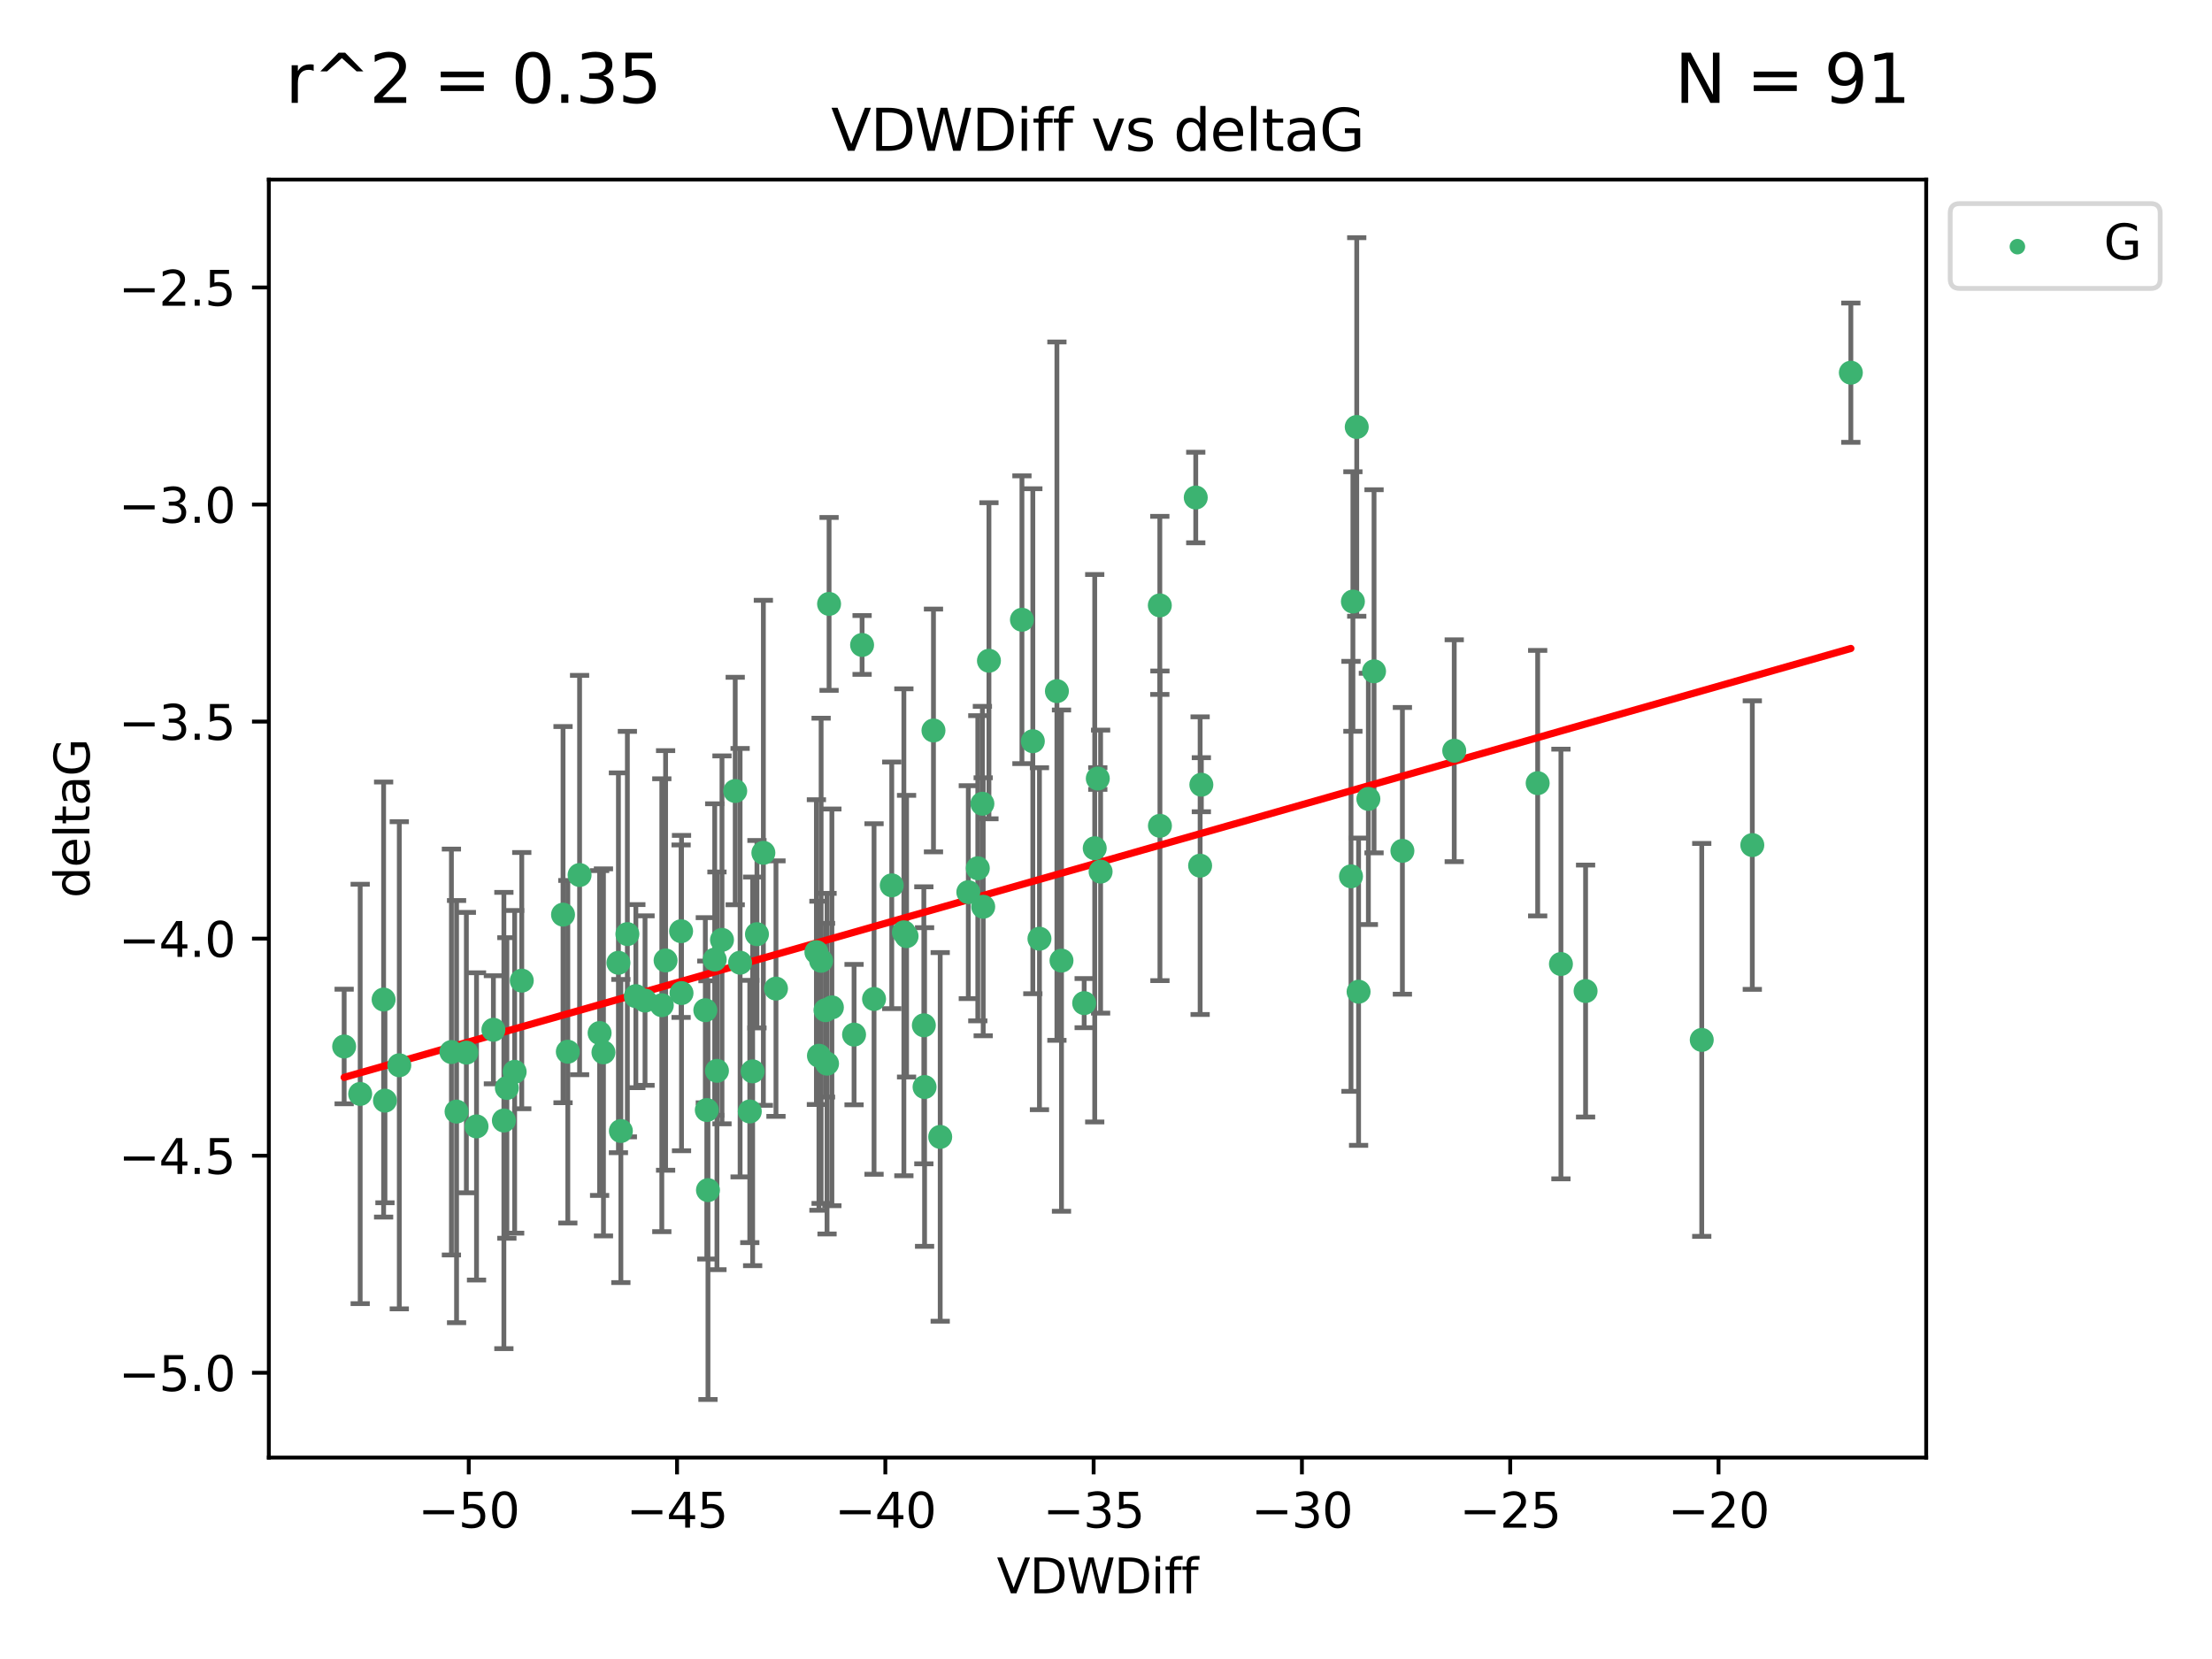 <?xml version="1.0" encoding="utf-8" standalone="no"?>
<!DOCTYPE svg PUBLIC "-//W3C//DTD SVG 1.1//EN"
  "http://www.w3.org/Graphics/SVG/1.1/DTD/svg11.dtd">
<svg xmlns:xlink="http://www.w3.org/1999/xlink" width="460.8pt" height="345.6pt" viewBox="0 0 460.8 345.6" xmlns="http://www.w3.org/2000/svg" version="1.1">
 <defs>
  <style type="text/css">*{stroke-linejoin: round; stroke-linecap: butt}</style>
 </defs>
 <g id="figure_1">
  <g id="patch_1">
   <path d="M 0 345.6 
L 460.8 345.6 
L 460.8 0 
L 0 0 
z
" style="fill: #ffffff"/>
  </g>
  <g id="axes_1">
   <g id="patch_2">
    <path d="M 56 303.64 
L 401.26 303.64 
L 401.26 37.411 
L 56 37.411 
z
" style="fill: #ffffff"/>
   </g>
   <g id="PathCollection_1">
    <defs>
     <path id="mf88101e4d4" d="M 0 1.118 
C 0.297 1.118 0.581 1 0.791 0.791 
C 1 0.581 1.118 0.297 1.118 0 
C 1.118 -0.297 1 -0.581 0.791 -0.791 
C 0.581 -1 0.297 -1.118 0 -1.118 
C -0.297 -1.118 -0.581 -1 -0.791 -0.791 
C -1 -0.581 -1.118 -0.297 -1.118 0 
C -1.118 0.297 -1 0.581 -0.791 0.791 
C -0.581 1 -0.297 1.118 0 1.118 
z
" style="stroke: #3cb371"/>
    </defs>
    <g clip-path="url(#p62a3da1937)">
     <use xlink:href="#mf88101e4d4" x="146.932" y="210.445" style="fill: #3cb371; stroke: #3cb371"/>
     <use xlink:href="#mf88101e4d4" x="95.11" y="231.565" style="fill: #3cb371; stroke: #3cb371"/>
     <use xlink:href="#mf88101e4d4" x="107.211" y="223.278" style="fill: #3cb371; stroke: #3cb371"/>
     <use xlink:href="#mf88101e4d4" x="117.29" y="190.536" style="fill: #3cb371; stroke: #3cb371"/>
     <use xlink:href="#mf88101e4d4" x="150.404" y="195.79" style="fill: #3cb371; stroke: #3cb371"/>
     <use xlink:href="#mf88101e4d4" x="75.033" y="227.886" style="fill: #3cb371; stroke: #3cb371"/>
     <use xlink:href="#mf88101e4d4" x="141.973" y="206.875" style="fill: #3cb371; stroke: #3cb371"/>
     <use xlink:href="#mf88101e4d4" x="137.868" y="209.404" style="fill: #3cb371; stroke: #3cb371"/>
     <use xlink:href="#mf88101e4d4" x="83.18" y="221.915" style="fill: #3cb371; stroke: #3cb371"/>
     <use xlink:href="#mf88101e4d4" x="71.694" y="218.004" style="fill: #3cb371; stroke: #3cb371"/>
     <use xlink:href="#mf88101e4d4" x="171.971" y="210.445" style="fill: #3cb371; stroke: #3cb371"/>
     <use xlink:href="#mf88101e4d4" x="192.605" y="226.445" style="fill: #3cb371; stroke: #3cb371"/>
     <use xlink:href="#mf88101e4d4" x="172.288" y="221.579" style="fill: #3cb371; stroke: #3cb371"/>
     <use xlink:href="#mf88101e4d4" x="80.195" y="229.285" style="fill: #3cb371; stroke: #3cb371"/>
     <use xlink:href="#mf88101e4d4" x="148.888" y="199.894" style="fill: #3cb371; stroke: #3cb371"/>
     <use xlink:href="#mf88101e4d4" x="147.242" y="231.24" style="fill: #3cb371; stroke: #3cb371"/>
     <use xlink:href="#mf88101e4d4" x="118.287" y="219.093" style="fill: #3cb371; stroke: #3cb371"/>
     <use xlink:href="#mf88101e4d4" x="99.267" y="234.649" style="fill: #3cb371; stroke: #3cb371"/>
     <use xlink:href="#mf88101e4d4" x="159.024" y="177.657" style="fill: #3cb371; stroke: #3cb371"/>
     <use xlink:href="#mf88101e4d4" x="185.769" y="184.432" style="fill: #3cb371; stroke: #3cb371"/>
     <use xlink:href="#mf88101e4d4" x="170.072" y="198.343" style="fill: #3cb371; stroke: #3cb371"/>
     <use xlink:href="#mf88101e4d4" x="171.054" y="200.151" style="fill: #3cb371; stroke: #3cb371"/>
     <use xlink:href="#mf88101e4d4" x="130.693" y="194.591" style="fill: #3cb371; stroke: #3cb371"/>
     <use xlink:href="#mf88101e4d4" x="124.91" y="215.199" style="fill: #3cb371; stroke: #3cb371"/>
     <use xlink:href="#mf88101e4d4" x="132.46" y="207.515" style="fill: #3cb371; stroke: #3cb371"/>
     <use xlink:href="#mf88101e4d4" x="94.037" y="219.158" style="fill: #3cb371; stroke: #3cb371"/>
     <use xlink:href="#mf88101e4d4" x="161.65" y="205.944" style="fill: #3cb371; stroke: #3cb371"/>
     <use xlink:href="#mf88101e4d4" x="79.914" y="208.224" style="fill: #3cb371; stroke: #3cb371"/>
     <use xlink:href="#mf88101e4d4" x="173.298" y="209.853" style="fill: #3cb371; stroke: #3cb371"/>
     <use xlink:href="#mf88101e4d4" x="192.453" y="213.59" style="fill: #3cb371; stroke: #3cb371"/>
     <use xlink:href="#mf88101e4d4" x="105.592" y="226.644" style="fill: #3cb371; stroke: #3cb371"/>
     <use xlink:href="#mf88101e4d4" x="104.968" y="233.421" style="fill: #3cb371; stroke: #3cb371"/>
     <use xlink:href="#mf88101e4d4" x="120.739" y="182.282" style="fill: #3cb371; stroke: #3cb371"/>
     <use xlink:href="#mf88101e4d4" x="97.153" y="219.277" style="fill: #3cb371; stroke: #3cb371"/>
     <use xlink:href="#mf88101e4d4" x="125.711" y="219.228" style="fill: #3cb371; stroke: #3cb371"/>
     <use xlink:href="#mf88101e4d4" x="156.79" y="223.183" style="fill: #3cb371; stroke: #3cb371"/>
     <use xlink:href="#mf88101e4d4" x="154.177" y="200.544" style="fill: #3cb371; stroke: #3cb371"/>
     <use xlink:href="#mf88101e4d4" x="153.159" y="164.781" style="fill: #3cb371; stroke: #3cb371"/>
     <use xlink:href="#mf88101e4d4" x="177.916" y="215.525" style="fill: #3cb371; stroke: #3cb371"/>
     <use xlink:href="#mf88101e4d4" x="134.373" y="208.437" style="fill: #3cb371; stroke: #3cb371"/>
     <use xlink:href="#mf88101e4d4" x="172.711" y="125.806" style="fill: #3cb371; stroke: #3cb371"/>
     <use xlink:href="#mf88101e4d4" x="149.354" y="223.07" style="fill: #3cb371; stroke: #3cb371"/>
     <use xlink:href="#mf88101e4d4" x="108.695" y="204.284" style="fill: #3cb371; stroke: #3cb371"/>
     <use xlink:href="#mf88101e4d4" x="170.601" y="219.93" style="fill: #3cb371; stroke: #3cb371"/>
     <use xlink:href="#mf88101e4d4" x="147.483" y="247.928" style="fill: #3cb371; stroke: #3cb371"/>
     <use xlink:href="#mf88101e4d4" x="138.657" y="200.077" style="fill: #3cb371; stroke: #3cb371"/>
     <use xlink:href="#mf88101e4d4" x="102.783" y="214.52" style="fill: #3cb371; stroke: #3cb371"/>
     <use xlink:href="#mf88101e4d4" x="128.829" y="200.564" style="fill: #3cb371; stroke: #3cb371"/>
     <use xlink:href="#mf88101e4d4" x="129.339" y="235.61" style="fill: #3cb371; stroke: #3cb371"/>
     <use xlink:href="#mf88101e4d4" x="156.195" y="231.539" style="fill: #3cb371; stroke: #3cb371"/>
     <use xlink:href="#mf88101e4d4" x="229.277" y="181.575" style="fill: #3cb371; stroke: #3cb371"/>
     <use xlink:href="#mf88101e4d4" x="212.889" y="129.102" style="fill: #3cb371; stroke: #3cb371"/>
     <use xlink:href="#mf88101e4d4" x="241.613" y="126.112" style="fill: #3cb371; stroke: #3cb371"/>
     <use xlink:href="#mf88101e4d4" x="281.835" y="125.311" style="fill: #3cb371; stroke: #3cb371"/>
     <use xlink:href="#mf88101e4d4" x="188.294" y="194.214" style="fill: #3cb371; stroke: #3cb371"/>
     <use xlink:href="#mf88101e4d4" x="225.853" y="208.97" style="fill: #3cb371; stroke: #3cb371"/>
     <use xlink:href="#mf88101e4d4" x="204.821" y="188.896" style="fill: #3cb371; stroke: #3cb371"/>
     <use xlink:href="#mf88101e4d4" x="182.081" y="208.106" style="fill: #3cb371; stroke: #3cb371"/>
     <use xlink:href="#mf88101e4d4" x="195.861" y="236.838" style="fill: #3cb371; stroke: #3cb371"/>
     <use xlink:href="#mf88101e4d4" x="241.637" y="172.031" style="fill: #3cb371; stroke: #3cb371"/>
     <use xlink:href="#mf88101e4d4" x="201.717" y="185.854" style="fill: #3cb371; stroke: #3cb371"/>
     <use xlink:href="#mf88101e4d4" x="141.886" y="193.987" style="fill: #3cb371; stroke: #3cb371"/>
     <use xlink:href="#mf88101e4d4" x="216.537" y="195.552" style="fill: #3cb371; stroke: #3cb371"/>
     <use xlink:href="#mf88101e4d4" x="188.855" y="195.021" style="fill: #3cb371; stroke: #3cb371"/>
     <use xlink:href="#mf88101e4d4" x="302.944" y="156.387" style="fill: #3cb371; stroke: #3cb371"/>
     <use xlink:href="#mf88101e4d4" x="204.65" y="167.432" style="fill: #3cb371; stroke: #3cb371"/>
     <use xlink:href="#mf88101e4d4" x="206.015" y="137.646" style="fill: #3cb371; stroke: #3cb371"/>
     <use xlink:href="#mf88101e4d4" x="220.174" y="143.978" style="fill: #3cb371; stroke: #3cb371"/>
     <use xlink:href="#mf88101e4d4" x="320.326" y="163.147" style="fill: #3cb371; stroke: #3cb371"/>
     <use xlink:href="#mf88101e4d4" x="330.306" y="206.454" style="fill: #3cb371; stroke: #3cb371"/>
     <use xlink:href="#mf88101e4d4" x="157.688" y="194.61" style="fill: #3cb371; stroke: #3cb371"/>
     <use xlink:href="#mf88101e4d4" x="250.008" y="180.334" style="fill: #3cb371; stroke: #3cb371"/>
     <use xlink:href="#mf88101e4d4" x="228.051" y="176.703" style="fill: #3cb371; stroke: #3cb371"/>
     <use xlink:href="#mf88101e4d4" x="179.589" y="134.358" style="fill: #3cb371; stroke: #3cb371"/>
     <use xlink:href="#mf88101e4d4" x="249.098" y="103.643" style="fill: #3cb371; stroke: #3cb371"/>
     <use xlink:href="#mf88101e4d4" x="286.238" y="139.845" style="fill: #3cb371; stroke: #3cb371"/>
     <use xlink:href="#mf88101e4d4" x="203.695" y="180.872" style="fill: #3cb371; stroke: #3cb371"/>
     <use xlink:href="#mf88101e4d4" x="215.158" y="154.409" style="fill: #3cb371; stroke: #3cb371"/>
     <use xlink:href="#mf88101e4d4" x="194.46" y="152.171" style="fill: #3cb371; stroke: #3cb371"/>
     <use xlink:href="#mf88101e4d4" x="228.691" y="162.183" style="fill: #3cb371; stroke: #3cb371"/>
     <use xlink:href="#mf88101e4d4" x="221.129" y="200.112" style="fill: #3cb371; stroke: #3cb371"/>
     <use xlink:href="#mf88101e4d4" x="282.634" y="88.945" style="fill: #3cb371; stroke: #3cb371"/>
     <use xlink:href="#mf88101e4d4" x="292.146" y="177.247" style="fill: #3cb371; stroke: #3cb371"/>
     <use xlink:href="#mf88101e4d4" x="250.264" y="163.47" style="fill: #3cb371; stroke: #3cb371"/>
     <use xlink:href="#mf88101e4d4" x="283.018" y="206.591" style="fill: #3cb371; stroke: #3cb371"/>
     <use xlink:href="#mf88101e4d4" x="281.438" y="182.557" style="fill: #3cb371; stroke: #3cb371"/>
     <use xlink:href="#mf88101e4d4" x="354.506" y="216.63" style="fill: #3cb371; stroke: #3cb371"/>
     <use xlink:href="#mf88101e4d4" x="325.171" y="200.821" style="fill: #3cb371; stroke: #3cb371"/>
     <use xlink:href="#mf88101e4d4" x="285.057" y="166.427" style="fill: #3cb371; stroke: #3cb371"/>
     <use xlink:href="#mf88101e4d4" x="385.566" y="77.635" style="fill: #3cb371; stroke: #3cb371"/>
     <use xlink:href="#mf88101e4d4" x="365.038" y="176.046" style="fill: #3cb371; stroke: #3cb371"/>
    </g>
   </g>
   <g id="matplotlib.axis_1">
    <g id="xtick_1">
     <g id="line2d_1">
      <defs>
       <path id="me24e58acf0" d="M 0 0 
L 0 3.5 
" style="stroke: #000000; stroke-width: 0.8"/>
      </defs>
      <g>
       <use xlink:href="#me24e58acf0" x="97.648" y="303.64" style="stroke: #000000; stroke-width: 0.8"/>
      </g>
     </g>
     <g id="text_1">
      <!-- −50 -->
      <g transform="translate(87.096 318.238)scale(0.1 -0.1)">
       <defs>
        <path id="DejaVuSans-2212" d="M 678 2272 
L 4684 2272 
L 4684 1741 
L 678 1741 
L 678 2272 
z
" transform="scale(0.016)"/>
        <path id="DejaVuSans-35" d="M 691 4666 
L 3169 4666 
L 3169 4134 
L 1269 4134 
L 1269 2991 
Q 1406 3038 1543 3061 
Q 1681 3084 1819 3084 
Q 2600 3084 3056 2656 
Q 3513 2228 3513 1497 
Q 3513 744 3044 326 
Q 2575 -91 1722 -91 
Q 1428 -91 1123 -41 
Q 819 9 494 109 
L 494 744 
Q 775 591 1075 516 
Q 1375 441 1709 441 
Q 2250 441 2565 725 
Q 2881 1009 2881 1497 
Q 2881 1984 2565 2268 
Q 2250 2553 1709 2553 
Q 1456 2553 1204 2497 
Q 953 2441 691 2322 
L 691 4666 
z
" transform="scale(0.016)"/>
        <path id="DejaVuSans-30" d="M 2034 4250 
Q 1547 4250 1301 3770 
Q 1056 3291 1056 2328 
Q 1056 1369 1301 889 
Q 1547 409 2034 409 
Q 2525 409 2770 889 
Q 3016 1369 3016 2328 
Q 3016 3291 2770 3770 
Q 2525 4250 2034 4250 
z
M 2034 4750 
Q 2819 4750 3233 4129 
Q 3647 3509 3647 2328 
Q 3647 1150 3233 529 
Q 2819 -91 2034 -91 
Q 1250 -91 836 529 
Q 422 1150 422 2328 
Q 422 3509 836 4129 
Q 1250 4750 2034 4750 
z
" transform="scale(0.016)"/>
       </defs>
       <use xlink:href="#DejaVuSans-2212"/>
       <use xlink:href="#DejaVuSans-35" x="83.789"/>
       <use xlink:href="#DejaVuSans-30" x="147.412"/>
      </g>
     </g>
    </g>
    <g id="xtick_2">
     <g id="line2d_2">
      <g>
       <use xlink:href="#me24e58acf0" x="141.04" y="303.64" style="stroke: #000000; stroke-width: 0.8"/>
      </g>
     </g>
     <g id="text_2">
      <!-- −45 -->
      <g transform="translate(130.487 318.238)scale(0.1 -0.1)">
       <defs>
        <path id="DejaVuSans-34" d="M 2419 4116 
L 825 1625 
L 2419 1625 
L 2419 4116 
z
M 2253 4666 
L 3047 4666 
L 3047 1625 
L 3713 1625 
L 3713 1100 
L 3047 1100 
L 3047 0 
L 2419 0 
L 2419 1100 
L 313 1100 
L 313 1709 
L 2253 4666 
z
" transform="scale(0.016)"/>
       </defs>
       <use xlink:href="#DejaVuSans-2212"/>
       <use xlink:href="#DejaVuSans-34" x="83.789"/>
       <use xlink:href="#DejaVuSans-35" x="147.412"/>
      </g>
     </g>
    </g>
    <g id="xtick_3">
     <g id="line2d_3">
      <g>
       <use xlink:href="#me24e58acf0" x="184.432" y="303.64" style="stroke: #000000; stroke-width: 0.8"/>
      </g>
     </g>
     <g id="text_3">
      <!-- −40 -->
      <g transform="translate(173.879 318.238)scale(0.1 -0.1)">
       <use xlink:href="#DejaVuSans-2212"/>
       <use xlink:href="#DejaVuSans-34" x="83.789"/>
       <use xlink:href="#DejaVuSans-30" x="147.412"/>
      </g>
     </g>
    </g>
    <g id="xtick_4">
     <g id="line2d_4">
      <g>
       <use xlink:href="#me24e58acf0" x="227.823" y="303.64" style="stroke: #000000; stroke-width: 0.8"/>
      </g>
     </g>
     <g id="text_4">
      <!-- −35 -->
      <g transform="translate(217.271 318.238)scale(0.1 -0.1)">
       <defs>
        <path id="DejaVuSans-33" d="M 2597 2516 
Q 3050 2419 3304 2112 
Q 3559 1806 3559 1356 
Q 3559 666 3084 287 
Q 2609 -91 1734 -91 
Q 1441 -91 1130 -33 
Q 819 25 488 141 
L 488 750 
Q 750 597 1062 519 
Q 1375 441 1716 441 
Q 2309 441 2620 675 
Q 2931 909 2931 1356 
Q 2931 1769 2642 2001 
Q 2353 2234 1838 2234 
L 1294 2234 
L 1294 2753 
L 1863 2753 
Q 2328 2753 2575 2939 
Q 2822 3125 2822 3475 
Q 2822 3834 2567 4026 
Q 2313 4219 1838 4219 
Q 1578 4219 1281 4162 
Q 984 4106 628 3988 
L 628 4550 
Q 988 4650 1302 4700 
Q 1616 4750 1894 4750 
Q 2613 4750 3031 4423 
Q 3450 4097 3450 3541 
Q 3450 3153 3228 2886 
Q 3006 2619 2597 2516 
z
" transform="scale(0.016)"/>
       </defs>
       <use xlink:href="#DejaVuSans-2212"/>
       <use xlink:href="#DejaVuSans-33" x="83.789"/>
       <use xlink:href="#DejaVuSans-35" x="147.412"/>
      </g>
     </g>
    </g>
    <g id="xtick_5">
     <g id="line2d_5">
      <g>
       <use xlink:href="#me24e58acf0" x="271.215" y="303.64" style="stroke: #000000; stroke-width: 0.8"/>
      </g>
     </g>
     <g id="text_5">
      <!-- −30 -->
      <g transform="translate(260.663 318.238)scale(0.1 -0.1)">
       <use xlink:href="#DejaVuSans-2212"/>
       <use xlink:href="#DejaVuSans-33" x="83.789"/>
       <use xlink:href="#DejaVuSans-30" x="147.412"/>
      </g>
     </g>
    </g>
    <g id="xtick_6">
     <g id="line2d_6">
      <g>
       <use xlink:href="#me24e58acf0" x="314.607" y="303.64" style="stroke: #000000; stroke-width: 0.8"/>
      </g>
     </g>
     <g id="text_6">
      <!-- −25 -->
      <g transform="translate(304.055 318.238)scale(0.1 -0.1)">
       <defs>
        <path id="DejaVuSans-32" d="M 1228 531 
L 3431 531 
L 3431 0 
L 469 0 
L 469 531 
Q 828 903 1448 1529 
Q 2069 2156 2228 2338 
Q 2531 2678 2651 2914 
Q 2772 3150 2772 3378 
Q 2772 3750 2511 3984 
Q 2250 4219 1831 4219 
Q 1534 4219 1204 4116 
Q 875 4013 500 3803 
L 500 4441 
Q 881 4594 1212 4672 
Q 1544 4750 1819 4750 
Q 2544 4750 2975 4387 
Q 3406 4025 3406 3419 
Q 3406 3131 3298 2873 
Q 3191 2616 2906 2266 
Q 2828 2175 2409 1742 
Q 1991 1309 1228 531 
z
" transform="scale(0.016)"/>
       </defs>
       <use xlink:href="#DejaVuSans-2212"/>
       <use xlink:href="#DejaVuSans-32" x="83.789"/>
       <use xlink:href="#DejaVuSans-35" x="147.412"/>
      </g>
     </g>
    </g>
    <g id="xtick_7">
     <g id="line2d_7">
      <g>
       <use xlink:href="#me24e58acf0" x="357.999" y="303.64" style="stroke: #000000; stroke-width: 0.8"/>
      </g>
     </g>
     <g id="text_7">
      <!-- −20 -->
      <g transform="translate(347.446 318.238)scale(0.1 -0.1)">
       <use xlink:href="#DejaVuSans-2212"/>
       <use xlink:href="#DejaVuSans-32" x="83.789"/>
       <use xlink:href="#DejaVuSans-30" x="147.412"/>
      </g>
     </g>
    </g>
    <g id="text_8">
     <!-- VDWDiff -->
     <g transform="translate(207.657 331.917)scale(0.1 -0.1)">
      <defs>
       <path id="DejaVuSans-56" d="M 1831 0 
L 50 4666 
L 709 4666 
L 2188 738 
L 3669 4666 
L 4325 4666 
L 2547 0 
L 1831 0 
z
" transform="scale(0.016)"/>
       <path id="DejaVuSans-44" d="M 1259 4147 
L 1259 519 
L 2022 519 
Q 2988 519 3436 956 
Q 3884 1394 3884 2338 
Q 3884 3275 3436 3711 
Q 2988 4147 2022 4147 
L 1259 4147 
z
M 628 4666 
L 1925 4666 
Q 3281 4666 3915 4102 
Q 4550 3538 4550 2338 
Q 4550 1131 3912 565 
Q 3275 0 1925 0 
L 628 0 
L 628 4666 
z
" transform="scale(0.016)"/>
       <path id="DejaVuSans-57" d="M 213 4666 
L 850 4666 
L 1831 722 
L 2809 4666 
L 3519 4666 
L 4500 722 
L 5478 4666 
L 6119 4666 
L 4947 0 
L 4153 0 
L 3169 4050 
L 2175 0 
L 1381 0 
L 213 4666 
z
" transform="scale(0.016)"/>
       <path id="DejaVuSans-69" d="M 603 3500 
L 1178 3500 
L 1178 0 
L 603 0 
L 603 3500 
z
M 603 4863 
L 1178 4863 
L 1178 4134 
L 603 4134 
L 603 4863 
z
" transform="scale(0.016)"/>
       <path id="DejaVuSans-66" d="M 2375 4863 
L 2375 4384 
L 1825 4384 
Q 1516 4384 1395 4259 
Q 1275 4134 1275 3809 
L 1275 3500 
L 2222 3500 
L 2222 3053 
L 1275 3053 
L 1275 0 
L 697 0 
L 697 3053 
L 147 3053 
L 147 3500 
L 697 3500 
L 697 3744 
Q 697 4328 969 4595 
Q 1241 4863 1831 4863 
L 2375 4863 
z
" transform="scale(0.016)"/>
      </defs>
      <use xlink:href="#DejaVuSans-56"/>
      <use xlink:href="#DejaVuSans-44" x="68.408"/>
      <use xlink:href="#DejaVuSans-57" x="145.41"/>
      <use xlink:href="#DejaVuSans-44" x="244.287"/>
      <use xlink:href="#DejaVuSans-69" x="321.289"/>
      <use xlink:href="#DejaVuSans-66" x="349.072"/>
      <use xlink:href="#DejaVuSans-66" x="384.277"/>
     </g>
    </g>
   </g>
   <g id="matplotlib.axis_2">
    <g id="ytick_1">
     <g id="line2d_8">
      <defs>
       <path id="mb30d14c135" d="M 0 0 
L -3.5 0 
" style="stroke: #000000; stroke-width: 0.8"/>
      </defs>
      <g>
       <use xlink:href="#mb30d14c135" x="56" y="285.973" style="stroke: #000000; stroke-width: 0.8"/>
      </g>
     </g>
     <g id="text_9">
      <!-- −5.0 -->
      <g transform="translate(24.717 289.772)scale(0.1 -0.1)">
       <defs>
        <path id="DejaVuSans-2e" d="M 684 794 
L 1344 794 
L 1344 0 
L 684 0 
L 684 794 
z
" transform="scale(0.016)"/>
       </defs>
       <use xlink:href="#DejaVuSans-2212"/>
       <use xlink:href="#DejaVuSans-35" x="83.789"/>
       <use xlink:href="#DejaVuSans-2e" x="147.412"/>
       <use xlink:href="#DejaVuSans-30" x="179.199"/>
      </g>
     </g>
    </g>
    <g id="ytick_2">
     <g id="line2d_9">
      <g>
       <use xlink:href="#mb30d14c135" x="56" y="240.755" style="stroke: #000000; stroke-width: 0.8"/>
      </g>
     </g>
     <g id="text_10">
      <!-- −4.5 -->
      <g transform="translate(24.717 244.554)scale(0.1 -0.1)">
       <use xlink:href="#DejaVuSans-2212"/>
       <use xlink:href="#DejaVuSans-34" x="83.789"/>
       <use xlink:href="#DejaVuSans-2e" x="147.412"/>
       <use xlink:href="#DejaVuSans-35" x="179.199"/>
      </g>
     </g>
    </g>
    <g id="ytick_3">
     <g id="line2d_10">
      <g>
       <use xlink:href="#mb30d14c135" x="56" y="195.537" style="stroke: #000000; stroke-width: 0.8"/>
      </g>
     </g>
     <g id="text_11">
      <!-- −4.0 -->
      <g transform="translate(24.717 199.336)scale(0.1 -0.1)">
       <use xlink:href="#DejaVuSans-2212"/>
       <use xlink:href="#DejaVuSans-34" x="83.789"/>
       <use xlink:href="#DejaVuSans-2e" x="147.412"/>
       <use xlink:href="#DejaVuSans-30" x="179.199"/>
      </g>
     </g>
    </g>
    <g id="ytick_4">
     <g id="line2d_11">
      <g>
       <use xlink:href="#mb30d14c135" x="56" y="150.319" style="stroke: #000000; stroke-width: 0.8"/>
      </g>
     </g>
     <g id="text_12">
      <!-- −3.5 -->
      <g transform="translate(24.717 154.119)scale(0.1 -0.1)">
       <use xlink:href="#DejaVuSans-2212"/>
       <use xlink:href="#DejaVuSans-33" x="83.789"/>
       <use xlink:href="#DejaVuSans-2e" x="147.412"/>
       <use xlink:href="#DejaVuSans-35" x="179.199"/>
      </g>
     </g>
    </g>
    <g id="ytick_5">
     <g id="line2d_12">
      <g>
       <use xlink:href="#mb30d14c135" x="56" y="105.102" style="stroke: #000000; stroke-width: 0.8"/>
      </g>
     </g>
     <g id="text_13">
      <!-- −3.0 -->
      <g transform="translate(24.717 108.901)scale(0.1 -0.1)">
       <use xlink:href="#DejaVuSans-2212"/>
       <use xlink:href="#DejaVuSans-33" x="83.789"/>
       <use xlink:href="#DejaVuSans-2e" x="147.412"/>
       <use xlink:href="#DejaVuSans-30" x="179.199"/>
      </g>
     </g>
    </g>
    <g id="ytick_6">
     <g id="line2d_13">
      <g>
       <use xlink:href="#mb30d14c135" x="56" y="59.884" style="stroke: #000000; stroke-width: 0.8"/>
      </g>
     </g>
     <g id="text_14">
      <!-- −2.5 -->
      <g transform="translate(24.717 63.683)scale(0.1 -0.1)">
       <use xlink:href="#DejaVuSans-2212"/>
       <use xlink:href="#DejaVuSans-32" x="83.789"/>
       <use xlink:href="#DejaVuSans-2e" x="147.412"/>
       <use xlink:href="#DejaVuSans-35" x="179.199"/>
      </g>
     </g>
    </g>
    <g id="text_15">
     <!-- deltaG -->
     <g transform="translate(18.637 187.064)rotate(-90)scale(0.1 -0.1)">
      <defs>
       <path id="DejaVuSans-64" d="M 2906 2969 
L 2906 4863 
L 3481 4863 
L 3481 0 
L 2906 0 
L 2906 525 
Q 2725 213 2448 61 
Q 2172 -91 1784 -91 
Q 1150 -91 751 415 
Q 353 922 353 1747 
Q 353 2572 751 3078 
Q 1150 3584 1784 3584 
Q 2172 3584 2448 3432 
Q 2725 3281 2906 2969 
z
M 947 1747 
Q 947 1113 1208 752 
Q 1469 391 1925 391 
Q 2381 391 2643 752 
Q 2906 1113 2906 1747 
Q 2906 2381 2643 2742 
Q 2381 3103 1925 3103 
Q 1469 3103 1208 2742 
Q 947 2381 947 1747 
z
" transform="scale(0.016)"/>
       <path id="DejaVuSans-65" d="M 3597 1894 
L 3597 1613 
L 953 1613 
Q 991 1019 1311 708 
Q 1631 397 2203 397 
Q 2534 397 2845 478 
Q 3156 559 3463 722 
L 3463 178 
Q 3153 47 2828 -22 
Q 2503 -91 2169 -91 
Q 1331 -91 842 396 
Q 353 884 353 1716 
Q 353 2575 817 3079 
Q 1281 3584 2069 3584 
Q 2775 3584 3186 3129 
Q 3597 2675 3597 1894 
z
M 3022 2063 
Q 3016 2534 2758 2815 
Q 2500 3097 2075 3097 
Q 1594 3097 1305 2825 
Q 1016 2553 972 2059 
L 3022 2063 
z
" transform="scale(0.016)"/>
       <path id="DejaVuSans-6c" d="M 603 4863 
L 1178 4863 
L 1178 0 
L 603 0 
L 603 4863 
z
" transform="scale(0.016)"/>
       <path id="DejaVuSans-74" d="M 1172 4494 
L 1172 3500 
L 2356 3500 
L 2356 3053 
L 1172 3053 
L 1172 1153 
Q 1172 725 1289 603 
Q 1406 481 1766 481 
L 2356 481 
L 2356 0 
L 1766 0 
Q 1100 0 847 248 
Q 594 497 594 1153 
L 594 3053 
L 172 3053 
L 172 3500 
L 594 3500 
L 594 4494 
L 1172 4494 
z
" transform="scale(0.016)"/>
       <path id="DejaVuSans-61" d="M 2194 1759 
Q 1497 1759 1228 1600 
Q 959 1441 959 1056 
Q 959 750 1161 570 
Q 1363 391 1709 391 
Q 2188 391 2477 730 
Q 2766 1069 2766 1631 
L 2766 1759 
L 2194 1759 
z
M 3341 1997 
L 3341 0 
L 2766 0 
L 2766 531 
Q 2569 213 2275 61 
Q 1981 -91 1556 -91 
Q 1019 -91 701 211 
Q 384 513 384 1019 
Q 384 1609 779 1909 
Q 1175 2209 1959 2209 
L 2766 2209 
L 2766 2266 
Q 2766 2663 2505 2880 
Q 2244 3097 1772 3097 
Q 1472 3097 1187 3025 
Q 903 2953 641 2809 
L 641 3341 
Q 956 3463 1253 3523 
Q 1550 3584 1831 3584 
Q 2591 3584 2966 3190 
Q 3341 2797 3341 1997 
z
" transform="scale(0.016)"/>
       <path id="DejaVuSans-47" d="M 3809 666 
L 3809 1919 
L 2778 1919 
L 2778 2438 
L 4434 2438 
L 4434 434 
Q 4069 175 3628 42 
Q 3188 -91 2688 -91 
Q 1594 -91 976 548 
Q 359 1188 359 2328 
Q 359 3472 976 4111 
Q 1594 4750 2688 4750 
Q 3144 4750 3555 4637 
Q 3966 4525 4313 4306 
L 4313 3634 
Q 3963 3931 3569 4081 
Q 3175 4231 2741 4231 
Q 1884 4231 1454 3753 
Q 1025 3275 1025 2328 
Q 1025 1384 1454 906 
Q 1884 428 2741 428 
Q 3075 428 3337 486 
Q 3600 544 3809 666 
z
" transform="scale(0.016)"/>
      </defs>
      <use xlink:href="#DejaVuSans-64"/>
      <use xlink:href="#DejaVuSans-65" x="63.477"/>
      <use xlink:href="#DejaVuSans-6c" x="125"/>
      <use xlink:href="#DejaVuSans-74" x="152.783"/>
      <use xlink:href="#DejaVuSans-61" x="191.992"/>
      <use xlink:href="#DejaVuSans-47" x="253.271"/>
     </g>
    </g>
   </g>
   <g id="LineCollection_1">
    <path d="M 146.932 229.727 
L 146.932 191.163 
" clip-path="url(#p62a3da1937)" style="fill: none; stroke: #696969"/>
    <path d="M 95.11 275.536 
L 95.11 187.594 
" clip-path="url(#p62a3da1937)" style="fill: none; stroke: #696969"/>
    <path d="M 107.211 256.888 
L 107.211 189.668 
" clip-path="url(#p62a3da1937)" style="fill: none; stroke: #696969"/>
    <path d="M 117.29 229.721 
L 117.29 151.351 
" clip-path="url(#p62a3da1937)" style="fill: none; stroke: #696969"/>
    <path d="M 150.404 234.11 
L 150.404 157.469 
" clip-path="url(#p62a3da1937)" style="fill: none; stroke: #696969"/>
    <path d="M 75.033 271.571 
L 75.033 184.202 
" clip-path="url(#p62a3da1937)" style="fill: none; stroke: #696969"/>
    <path d="M 141.973 239.723 
L 141.973 174.028 
" clip-path="url(#p62a3da1937)" style="fill: none; stroke: #696969"/>
    <path d="M 137.868 256.573 
L 137.868 162.235 
" clip-path="url(#p62a3da1937)" style="fill: none; stroke: #696969"/>
    <path d="M 83.18 272.66 
L 83.18 171.17 
" clip-path="url(#p62a3da1937)" style="fill: none; stroke: #696969"/>
    <path d="M 71.694 229.94 
L 71.694 206.068 
" clip-path="url(#p62a3da1937)" style="fill: none; stroke: #696969"/>
    <path d="M 171.971 228.538 
L 171.971 192.352 
" clip-path="url(#p62a3da1937)" style="fill: none; stroke: #696969"/>
    <path d="M 192.605 259.635 
L 192.605 193.254 
" clip-path="url(#p62a3da1937)" style="fill: none; stroke: #696969"/>
    <path d="M 172.288 257.056 
L 172.288 186.101 
" clip-path="url(#p62a3da1937)" style="fill: none; stroke: #696969"/>
    <path d="M 80.195 250.557 
L 80.195 208.014 
" clip-path="url(#p62a3da1937)" style="fill: none; stroke: #696969"/>
    <path d="M 148.888 232.341 
L 148.888 167.446 
" clip-path="url(#p62a3da1937)" style="fill: none; stroke: #696969"/>
    <path d="M 147.242 262.275 
L 147.242 200.206 
" clip-path="url(#p62a3da1937)" style="fill: none; stroke: #696969"/>
    <path d="M 118.287 254.772 
L 118.287 183.415 
" clip-path="url(#p62a3da1937)" style="fill: none; stroke: #696969"/>
    <path d="M 99.267 266.654 
L 99.267 202.645 
" clip-path="url(#p62a3da1937)" style="fill: none; stroke: #696969"/>
    <path d="M 159.024 230.258 
L 159.024 125.055 
" clip-path="url(#p62a3da1937)" style="fill: none; stroke: #696969"/>
    <path d="M 185.769 210.117 
L 185.769 158.746 
" clip-path="url(#p62a3da1937)" style="fill: none; stroke: #696969"/>
    <path d="M 170.072 230.089 
L 170.072 166.596 
" clip-path="url(#p62a3da1937)" style="fill: none; stroke: #696969"/>
    <path d="M 171.054 250.692 
L 171.054 149.61 
" clip-path="url(#p62a3da1937)" style="fill: none; stroke: #696969"/>
    <path d="M 130.693 236.825 
L 130.693 152.358 
" clip-path="url(#p62a3da1937)" style="fill: none; stroke: #696969"/>
    <path d="M 124.91 249.029 
L 124.91 181.369 
" clip-path="url(#p62a3da1937)" style="fill: none; stroke: #696969"/>
    <path d="M 132.46 226.584 
L 132.46 188.445 
" clip-path="url(#p62a3da1937)" style="fill: none; stroke: #696969"/>
    <path d="M 94.037 261.433 
L 94.037 176.883 
" clip-path="url(#p62a3da1937)" style="fill: none; stroke: #696969"/>
    <path d="M 161.65 232.556 
L 161.65 179.332 
" clip-path="url(#p62a3da1937)" style="fill: none; stroke: #696969"/>
    <path d="M 79.914 253.538 
L 79.914 162.909 
" clip-path="url(#p62a3da1937)" style="fill: none; stroke: #696969"/>
    <path d="M 173.298 251.175 
L 173.298 168.532 
" clip-path="url(#p62a3da1937)" style="fill: none; stroke: #696969"/>
    <path d="M 192.453 242.443 
L 192.453 184.736 
" clip-path="url(#p62a3da1937)" style="fill: none; stroke: #696969"/>
    <path d="M 105.592 257.951 
L 105.592 195.338 
" clip-path="url(#p62a3da1937)" style="fill: none; stroke: #696969"/>
    <path d="M 104.968 280.945 
L 104.968 185.898 
" clip-path="url(#p62a3da1937)" style="fill: none; stroke: #696969"/>
    <path d="M 120.739 223.876 
L 120.739 140.688 
" clip-path="url(#p62a3da1937)" style="fill: none; stroke: #696969"/>
    <path d="M 97.153 248.482 
L 97.153 190.072 
" clip-path="url(#p62a3da1937)" style="fill: none; stroke: #696969"/>
    <path d="M 125.711 257.463 
L 125.711 180.994 
" clip-path="url(#p62a3da1937)" style="fill: none; stroke: #696969"/>
    <path d="M 156.79 263.665 
L 156.79 182.702 
" clip-path="url(#p62a3da1937)" style="fill: none; stroke: #696969"/>
    <path d="M 154.177 245.17 
L 154.177 155.917 
" clip-path="url(#p62a3da1937)" style="fill: none; stroke: #696969"/>
    <path d="M 153.159 188.473 
L 153.159 141.09 
" clip-path="url(#p62a3da1937)" style="fill: none; stroke: #696969"/>
    <path d="M 177.916 230.148 
L 177.916 200.901 
" clip-path="url(#p62a3da1937)" style="fill: none; stroke: #696969"/>
    <path d="M 134.373 226.091 
L 134.373 190.783 
" clip-path="url(#p62a3da1937)" style="fill: none; stroke: #696969"/>
    <path d="M 172.711 143.814 
L 172.711 107.799 
" clip-path="url(#p62a3da1937)" style="fill: none; stroke: #696969"/>
    <path d="M 149.354 264.493 
L 149.354 181.646 
" clip-path="url(#p62a3da1937)" style="fill: none; stroke: #696969"/>
    <path d="M 108.695 230.975 
L 108.695 177.593 
" clip-path="url(#p62a3da1937)" style="fill: none; stroke: #696969"/>
    <path d="M 170.601 252.121 
L 170.601 187.739 
" clip-path="url(#p62a3da1937)" style="fill: none; stroke: #696969"/>
    <path d="M 147.483 291.539 
L 147.483 204.317 
" clip-path="url(#p62a3da1937)" style="fill: none; stroke: #696969"/>
    <path d="M 138.657 243.78 
L 138.657 156.373 
" clip-path="url(#p62a3da1937)" style="fill: none; stroke: #696969"/>
    <path d="M 102.783 225.781 
L 102.783 203.26 
" clip-path="url(#p62a3da1937)" style="fill: none; stroke: #696969"/>
    <path d="M 128.829 240.122 
L 128.829 161.005 
" clip-path="url(#p62a3da1937)" style="fill: none; stroke: #696969"/>
    <path d="M 129.339 267.183 
L 129.339 204.036 
" clip-path="url(#p62a3da1937)" style="fill: none; stroke: #696969"/>
    <path d="M 156.195 258.859 
L 156.195 204.219 
" clip-path="url(#p62a3da1937)" style="fill: none; stroke: #696969"/>
    <path d="M 229.277 211.052 
L 229.277 152.098 
" clip-path="url(#p62a3da1937)" style="fill: none; stroke: #696969"/>
    <path d="M 212.889 159.078 
L 212.889 99.126 
" clip-path="url(#p62a3da1937)" style="fill: none; stroke: #696969"/>
    <path d="M 241.613 144.662 
L 241.613 107.562 
" clip-path="url(#p62a3da1937)" style="fill: none; stroke: #696969"/>
    <path d="M 281.835 152.344 
L 281.835 98.277 
" clip-path="url(#p62a3da1937)" style="fill: none; stroke: #696969"/>
    <path d="M 188.294 244.932 
L 188.294 143.497 
" clip-path="url(#p62a3da1937)" style="fill: none; stroke: #696969"/>
    <path d="M 225.853 214.091 
L 225.853 203.848 
" clip-path="url(#p62a3da1937)" style="fill: none; stroke: #696969"/>
    <path d="M 204.821 215.766 
L 204.821 162.025 
" clip-path="url(#p62a3da1937)" style="fill: none; stroke: #696969"/>
    <path d="M 182.081 244.616 
L 182.081 171.597 
" clip-path="url(#p62a3da1937)" style="fill: none; stroke: #696969"/>
    <path d="M 195.861 275.236 
L 195.861 198.439 
" clip-path="url(#p62a3da1937)" style="fill: none; stroke: #696969"/>
    <path d="M 241.637 204.283 
L 241.637 139.779 
" clip-path="url(#p62a3da1937)" style="fill: none; stroke: #696969"/>
    <path d="M 201.717 208.032 
L 201.717 163.676 
" clip-path="url(#p62a3da1937)" style="fill: none; stroke: #696969"/>
    <path d="M 141.886 211.951 
L 141.886 176.023 
" clip-path="url(#p62a3da1937)" style="fill: none; stroke: #696969"/>
    <path d="M 216.537 231.17 
L 216.537 159.933 
" clip-path="url(#p62a3da1937)" style="fill: none; stroke: #696969"/>
    <path d="M 188.855 224.358 
L 188.855 165.685 
" clip-path="url(#p62a3da1937)" style="fill: none; stroke: #696969"/>
    <path d="M 302.944 179.494 
L 302.944 133.281 
" clip-path="url(#p62a3da1937)" style="fill: none; stroke: #696969"/>
    <path d="M 204.65 187.714 
L 204.65 147.149 
" clip-path="url(#p62a3da1937)" style="fill: none; stroke: #696969"/>
    <path d="M 206.015 170.57 
L 206.015 104.723 
" clip-path="url(#p62a3da1937)" style="fill: none; stroke: #696969"/>
    <path d="M 220.174 216.717 
L 220.174 71.239 
" clip-path="url(#p62a3da1937)" style="fill: none; stroke: #696969"/>
    <path d="M 320.326 190.799 
L 320.326 135.495 
" clip-path="url(#p62a3da1937)" style="fill: none; stroke: #696969"/>
    <path d="M 330.306 232.697 
L 330.306 180.21 
" clip-path="url(#p62a3da1937)" style="fill: none; stroke: #696969"/>
    <path d="M 157.688 214.136 
L 157.688 175.083 
" clip-path="url(#p62a3da1937)" style="fill: none; stroke: #696969"/>
    <path d="M 250.008 211.338 
L 250.008 149.33 
" clip-path="url(#p62a3da1937)" style="fill: none; stroke: #696969"/>
    <path d="M 228.051 233.723 
L 228.051 119.682 
" clip-path="url(#p62a3da1937)" style="fill: none; stroke: #696969"/>
    <path d="M 179.589 140.48 
L 179.589 128.235 
" clip-path="url(#p62a3da1937)" style="fill: none; stroke: #696969"/>
    <path d="M 249.098 113.075 
L 249.098 94.21 
" clip-path="url(#p62a3da1937)" style="fill: none; stroke: #696969"/>
    <path d="M 286.238 177.668 
L 286.238 102.021 
" clip-path="url(#p62a3da1937)" style="fill: none; stroke: #696969"/>
    <path d="M 203.695 212.66 
L 203.695 149.083 
" clip-path="url(#p62a3da1937)" style="fill: none; stroke: #696969"/>
    <path d="M 215.158 207.006 
L 215.158 101.812 
" clip-path="url(#p62a3da1937)" style="fill: none; stroke: #696969"/>
    <path d="M 194.46 177.459 
L 194.46 126.883 
" clip-path="url(#p62a3da1937)" style="fill: none; stroke: #696969"/>
    <path d="M 228.691 164.44 
L 228.691 159.926 
" clip-path="url(#p62a3da1937)" style="fill: none; stroke: #696969"/>
    <path d="M 221.129 252.324 
L 221.129 147.901 
" clip-path="url(#p62a3da1937)" style="fill: none; stroke: #696969"/>
    <path d="M 282.634 128.378 
L 282.634 49.513 
" clip-path="url(#p62a3da1937)" style="fill: none; stroke: #696969"/>
    <path d="M 292.146 207.111 
L 292.146 147.382 
" clip-path="url(#p62a3da1937)" style="fill: none; stroke: #696969"/>
    <path d="M 250.264 169.099 
L 250.264 157.841 
" clip-path="url(#p62a3da1937)" style="fill: none; stroke: #696969"/>
    <path d="M 283.018 238.595 
L 283.018 174.586 
" clip-path="url(#p62a3da1937)" style="fill: none; stroke: #696969"/>
    <path d="M 281.438 227.343 
L 281.438 137.772 
" clip-path="url(#p62a3da1937)" style="fill: none; stroke: #696969"/>
    <path d="M 354.506 257.555 
L 354.506 175.705 
" clip-path="url(#p62a3da1937)" style="fill: none; stroke: #696969"/>
    <path d="M 325.171 245.576 
L 325.171 156.067 
" clip-path="url(#p62a3da1937)" style="fill: none; stroke: #696969"/>
    <path d="M 285.057 192.599 
L 285.057 140.254 
" clip-path="url(#p62a3da1937)" style="fill: none; stroke: #696969"/>
    <path d="M 385.566 92.141 
L 385.566 63.128 
" clip-path="url(#p62a3da1937)" style="fill: none; stroke: #696969"/>
    <path d="M 365.038 206.099 
L 365.038 145.992 
" clip-path="url(#p62a3da1937)" style="fill: none; stroke: #696969"/>
   </g>
   <g id="line2d_14">
    <defs>
     <path id="m175b1e4194" d="M 2 0 
L -2 -0 
" style="stroke: #696969"/>
    </defs>
    <g clip-path="url(#p62a3da1937)">
     <use xlink:href="#m175b1e4194" x="146.932" y="229.727" style="fill: #696969; stroke: #696969"/>
     <use xlink:href="#m175b1e4194" x="95.11" y="275.536" style="fill: #696969; stroke: #696969"/>
     <use xlink:href="#m175b1e4194" x="107.211" y="256.888" style="fill: #696969; stroke: #696969"/>
     <use xlink:href="#m175b1e4194" x="117.29" y="229.721" style="fill: #696969; stroke: #696969"/>
     <use xlink:href="#m175b1e4194" x="150.404" y="234.11" style="fill: #696969; stroke: #696969"/>
     <use xlink:href="#m175b1e4194" x="75.033" y="271.571" style="fill: #696969; stroke: #696969"/>
     <use xlink:href="#m175b1e4194" x="141.973" y="239.723" style="fill: #696969; stroke: #696969"/>
     <use xlink:href="#m175b1e4194" x="137.868" y="256.573" style="fill: #696969; stroke: #696969"/>
     <use xlink:href="#m175b1e4194" x="83.18" y="272.66" style="fill: #696969; stroke: #696969"/>
     <use xlink:href="#m175b1e4194" x="71.694" y="229.94" style="fill: #696969; stroke: #696969"/>
     <use xlink:href="#m175b1e4194" x="171.971" y="228.538" style="fill: #696969; stroke: #696969"/>
     <use xlink:href="#m175b1e4194" x="192.605" y="259.635" style="fill: #696969; stroke: #696969"/>
     <use xlink:href="#m175b1e4194" x="172.288" y="257.056" style="fill: #696969; stroke: #696969"/>
     <use xlink:href="#m175b1e4194" x="80.195" y="250.557" style="fill: #696969; stroke: #696969"/>
     <use xlink:href="#m175b1e4194" x="148.888" y="232.341" style="fill: #696969; stroke: #696969"/>
     <use xlink:href="#m175b1e4194" x="147.242" y="262.275" style="fill: #696969; stroke: #696969"/>
     <use xlink:href="#m175b1e4194" x="118.287" y="254.772" style="fill: #696969; stroke: #696969"/>
     <use xlink:href="#m175b1e4194" x="99.267" y="266.654" style="fill: #696969; stroke: #696969"/>
     <use xlink:href="#m175b1e4194" x="159.024" y="230.258" style="fill: #696969; stroke: #696969"/>
     <use xlink:href="#m175b1e4194" x="185.769" y="210.117" style="fill: #696969; stroke: #696969"/>
     <use xlink:href="#m175b1e4194" x="170.072" y="230.089" style="fill: #696969; stroke: #696969"/>
     <use xlink:href="#m175b1e4194" x="171.054" y="250.692" style="fill: #696969; stroke: #696969"/>
     <use xlink:href="#m175b1e4194" x="130.693" y="236.825" style="fill: #696969; stroke: #696969"/>
     <use xlink:href="#m175b1e4194" x="124.91" y="249.029" style="fill: #696969; stroke: #696969"/>
     <use xlink:href="#m175b1e4194" x="132.46" y="226.584" style="fill: #696969; stroke: #696969"/>
     <use xlink:href="#m175b1e4194" x="94.037" y="261.433" style="fill: #696969; stroke: #696969"/>
     <use xlink:href="#m175b1e4194" x="161.65" y="232.556" style="fill: #696969; stroke: #696969"/>
     <use xlink:href="#m175b1e4194" x="79.914" y="253.538" style="fill: #696969; stroke: #696969"/>
     <use xlink:href="#m175b1e4194" x="173.298" y="251.175" style="fill: #696969; stroke: #696969"/>
     <use xlink:href="#m175b1e4194" x="192.453" y="242.443" style="fill: #696969; stroke: #696969"/>
     <use xlink:href="#m175b1e4194" x="105.592" y="257.951" style="fill: #696969; stroke: #696969"/>
     <use xlink:href="#m175b1e4194" x="104.968" y="280.945" style="fill: #696969; stroke: #696969"/>
     <use xlink:href="#m175b1e4194" x="120.739" y="223.876" style="fill: #696969; stroke: #696969"/>
     <use xlink:href="#m175b1e4194" x="97.153" y="248.482" style="fill: #696969; stroke: #696969"/>
     <use xlink:href="#m175b1e4194" x="125.711" y="257.463" style="fill: #696969; stroke: #696969"/>
     <use xlink:href="#m175b1e4194" x="156.79" y="263.665" style="fill: #696969; stroke: #696969"/>
     <use xlink:href="#m175b1e4194" x="154.177" y="245.17" style="fill: #696969; stroke: #696969"/>
     <use xlink:href="#m175b1e4194" x="153.159" y="188.473" style="fill: #696969; stroke: #696969"/>
     <use xlink:href="#m175b1e4194" x="177.916" y="230.148" style="fill: #696969; stroke: #696969"/>
     <use xlink:href="#m175b1e4194" x="134.373" y="226.091" style="fill: #696969; stroke: #696969"/>
     <use xlink:href="#m175b1e4194" x="172.711" y="143.814" style="fill: #696969; stroke: #696969"/>
     <use xlink:href="#m175b1e4194" x="149.354" y="264.493" style="fill: #696969; stroke: #696969"/>
     <use xlink:href="#m175b1e4194" x="108.695" y="230.975" style="fill: #696969; stroke: #696969"/>
     <use xlink:href="#m175b1e4194" x="170.601" y="252.121" style="fill: #696969; stroke: #696969"/>
     <use xlink:href="#m175b1e4194" x="147.483" y="291.539" style="fill: #696969; stroke: #696969"/>
     <use xlink:href="#m175b1e4194" x="138.657" y="243.78" style="fill: #696969; stroke: #696969"/>
     <use xlink:href="#m175b1e4194" x="102.783" y="225.781" style="fill: #696969; stroke: #696969"/>
     <use xlink:href="#m175b1e4194" x="128.829" y="240.122" style="fill: #696969; stroke: #696969"/>
     <use xlink:href="#m175b1e4194" x="129.339" y="267.183" style="fill: #696969; stroke: #696969"/>
     <use xlink:href="#m175b1e4194" x="156.195" y="258.859" style="fill: #696969; stroke: #696969"/>
     <use xlink:href="#m175b1e4194" x="229.277" y="211.052" style="fill: #696969; stroke: #696969"/>
     <use xlink:href="#m175b1e4194" x="212.889" y="159.078" style="fill: #696969; stroke: #696969"/>
     <use xlink:href="#m175b1e4194" x="241.613" y="144.662" style="fill: #696969; stroke: #696969"/>
     <use xlink:href="#m175b1e4194" x="281.835" y="152.344" style="fill: #696969; stroke: #696969"/>
     <use xlink:href="#m175b1e4194" x="188.294" y="244.932" style="fill: #696969; stroke: #696969"/>
     <use xlink:href="#m175b1e4194" x="225.853" y="214.091" style="fill: #696969; stroke: #696969"/>
     <use xlink:href="#m175b1e4194" x="204.821" y="215.766" style="fill: #696969; stroke: #696969"/>
     <use xlink:href="#m175b1e4194" x="182.081" y="244.616" style="fill: #696969; stroke: #696969"/>
     <use xlink:href="#m175b1e4194" x="195.861" y="275.236" style="fill: #696969; stroke: #696969"/>
     <use xlink:href="#m175b1e4194" x="241.637" y="204.283" style="fill: #696969; stroke: #696969"/>
     <use xlink:href="#m175b1e4194" x="201.717" y="208.032" style="fill: #696969; stroke: #696969"/>
     <use xlink:href="#m175b1e4194" x="141.886" y="211.951" style="fill: #696969; stroke: #696969"/>
     <use xlink:href="#m175b1e4194" x="216.537" y="231.17" style="fill: #696969; stroke: #696969"/>
     <use xlink:href="#m175b1e4194" x="188.855" y="224.358" style="fill: #696969; stroke: #696969"/>
     <use xlink:href="#m175b1e4194" x="302.944" y="179.494" style="fill: #696969; stroke: #696969"/>
     <use xlink:href="#m175b1e4194" x="204.65" y="187.714" style="fill: #696969; stroke: #696969"/>
     <use xlink:href="#m175b1e4194" x="206.015" y="170.57" style="fill: #696969; stroke: #696969"/>
     <use xlink:href="#m175b1e4194" x="220.174" y="216.717" style="fill: #696969; stroke: #696969"/>
     <use xlink:href="#m175b1e4194" x="320.326" y="190.799" style="fill: #696969; stroke: #696969"/>
     <use xlink:href="#m175b1e4194" x="330.306" y="232.697" style="fill: #696969; stroke: #696969"/>
     <use xlink:href="#m175b1e4194" x="157.688" y="214.136" style="fill: #696969; stroke: #696969"/>
     <use xlink:href="#m175b1e4194" x="250.008" y="211.338" style="fill: #696969; stroke: #696969"/>
     <use xlink:href="#m175b1e4194" x="228.051" y="233.723" style="fill: #696969; stroke: #696969"/>
     <use xlink:href="#m175b1e4194" x="179.589" y="140.48" style="fill: #696969; stroke: #696969"/>
     <use xlink:href="#m175b1e4194" x="249.098" y="113.075" style="fill: #696969; stroke: #696969"/>
     <use xlink:href="#m175b1e4194" x="286.238" y="177.668" style="fill: #696969; stroke: #696969"/>
     <use xlink:href="#m175b1e4194" x="203.695" y="212.66" style="fill: #696969; stroke: #696969"/>
     <use xlink:href="#m175b1e4194" x="215.158" y="207.006" style="fill: #696969; stroke: #696969"/>
     <use xlink:href="#m175b1e4194" x="194.46" y="177.459" style="fill: #696969; stroke: #696969"/>
     <use xlink:href="#m175b1e4194" x="228.691" y="164.44" style="fill: #696969; stroke: #696969"/>
     <use xlink:href="#m175b1e4194" x="221.129" y="252.324" style="fill: #696969; stroke: #696969"/>
     <use xlink:href="#m175b1e4194" x="282.634" y="128.378" style="fill: #696969; stroke: #696969"/>
     <use xlink:href="#m175b1e4194" x="292.146" y="207.111" style="fill: #696969; stroke: #696969"/>
     <use xlink:href="#m175b1e4194" x="250.264" y="169.099" style="fill: #696969; stroke: #696969"/>
     <use xlink:href="#m175b1e4194" x="283.018" y="238.595" style="fill: #696969; stroke: #696969"/>
     <use xlink:href="#m175b1e4194" x="281.438" y="227.343" style="fill: #696969; stroke: #696969"/>
     <use xlink:href="#m175b1e4194" x="354.506" y="257.555" style="fill: #696969; stroke: #696969"/>
     <use xlink:href="#m175b1e4194" x="325.171" y="245.576" style="fill: #696969; stroke: #696969"/>
     <use xlink:href="#m175b1e4194" x="285.057" y="192.599" style="fill: #696969; stroke: #696969"/>
     <use xlink:href="#m175b1e4194" x="385.566" y="92.141" style="fill: #696969; stroke: #696969"/>
     <use xlink:href="#m175b1e4194" x="365.038" y="206.099" style="fill: #696969; stroke: #696969"/>
    </g>
   </g>
   <g id="line2d_15">
    <g clip-path="url(#p62a3da1937)">
     <use xlink:href="#m175b1e4194" x="146.932" y="191.163" style="fill: #696969; stroke: #696969"/>
     <use xlink:href="#m175b1e4194" x="95.11" y="187.594" style="fill: #696969; stroke: #696969"/>
     <use xlink:href="#m175b1e4194" x="107.211" y="189.668" style="fill: #696969; stroke: #696969"/>
     <use xlink:href="#m175b1e4194" x="117.29" y="151.351" style="fill: #696969; stroke: #696969"/>
     <use xlink:href="#m175b1e4194" x="150.404" y="157.469" style="fill: #696969; stroke: #696969"/>
     <use xlink:href="#m175b1e4194" x="75.033" y="184.202" style="fill: #696969; stroke: #696969"/>
     <use xlink:href="#m175b1e4194" x="141.973" y="174.028" style="fill: #696969; stroke: #696969"/>
     <use xlink:href="#m175b1e4194" x="137.868" y="162.235" style="fill: #696969; stroke: #696969"/>
     <use xlink:href="#m175b1e4194" x="83.18" y="171.17" style="fill: #696969; stroke: #696969"/>
     <use xlink:href="#m175b1e4194" x="71.694" y="206.068" style="fill: #696969; stroke: #696969"/>
     <use xlink:href="#m175b1e4194" x="171.971" y="192.352" style="fill: #696969; stroke: #696969"/>
     <use xlink:href="#m175b1e4194" x="192.605" y="193.254" style="fill: #696969; stroke: #696969"/>
     <use xlink:href="#m175b1e4194" x="172.288" y="186.101" style="fill: #696969; stroke: #696969"/>
     <use xlink:href="#m175b1e4194" x="80.195" y="208.014" style="fill: #696969; stroke: #696969"/>
     <use xlink:href="#m175b1e4194" x="148.888" y="167.446" style="fill: #696969; stroke: #696969"/>
     <use xlink:href="#m175b1e4194" x="147.242" y="200.206" style="fill: #696969; stroke: #696969"/>
     <use xlink:href="#m175b1e4194" x="118.287" y="183.415" style="fill: #696969; stroke: #696969"/>
     <use xlink:href="#m175b1e4194" x="99.267" y="202.645" style="fill: #696969; stroke: #696969"/>
     <use xlink:href="#m175b1e4194" x="159.024" y="125.055" style="fill: #696969; stroke: #696969"/>
     <use xlink:href="#m175b1e4194" x="185.769" y="158.746" style="fill: #696969; stroke: #696969"/>
     <use xlink:href="#m175b1e4194" x="170.072" y="166.596" style="fill: #696969; stroke: #696969"/>
     <use xlink:href="#m175b1e4194" x="171.054" y="149.61" style="fill: #696969; stroke: #696969"/>
     <use xlink:href="#m175b1e4194" x="130.693" y="152.358" style="fill: #696969; stroke: #696969"/>
     <use xlink:href="#m175b1e4194" x="124.91" y="181.369" style="fill: #696969; stroke: #696969"/>
     <use xlink:href="#m175b1e4194" x="132.46" y="188.445" style="fill: #696969; stroke: #696969"/>
     <use xlink:href="#m175b1e4194" x="94.037" y="176.883" style="fill: #696969; stroke: #696969"/>
     <use xlink:href="#m175b1e4194" x="161.65" y="179.332" style="fill: #696969; stroke: #696969"/>
     <use xlink:href="#m175b1e4194" x="79.914" y="162.909" style="fill: #696969; stroke: #696969"/>
     <use xlink:href="#m175b1e4194" x="173.298" y="168.532" style="fill: #696969; stroke: #696969"/>
     <use xlink:href="#m175b1e4194" x="192.453" y="184.736" style="fill: #696969; stroke: #696969"/>
     <use xlink:href="#m175b1e4194" x="105.592" y="195.338" style="fill: #696969; stroke: #696969"/>
     <use xlink:href="#m175b1e4194" x="104.968" y="185.898" style="fill: #696969; stroke: #696969"/>
     <use xlink:href="#m175b1e4194" x="120.739" y="140.688" style="fill: #696969; stroke: #696969"/>
     <use xlink:href="#m175b1e4194" x="97.153" y="190.072" style="fill: #696969; stroke: #696969"/>
     <use xlink:href="#m175b1e4194" x="125.711" y="180.994" style="fill: #696969; stroke: #696969"/>
     <use xlink:href="#m175b1e4194" x="156.79" y="182.702" style="fill: #696969; stroke: #696969"/>
     <use xlink:href="#m175b1e4194" x="154.177" y="155.917" style="fill: #696969; stroke: #696969"/>
     <use xlink:href="#m175b1e4194" x="153.159" y="141.09" style="fill: #696969; stroke: #696969"/>
     <use xlink:href="#m175b1e4194" x="177.916" y="200.901" style="fill: #696969; stroke: #696969"/>
     <use xlink:href="#m175b1e4194" x="134.373" y="190.783" style="fill: #696969; stroke: #696969"/>
     <use xlink:href="#m175b1e4194" x="172.711" y="107.799" style="fill: #696969; stroke: #696969"/>
     <use xlink:href="#m175b1e4194" x="149.354" y="181.646" style="fill: #696969; stroke: #696969"/>
     <use xlink:href="#m175b1e4194" x="108.695" y="177.593" style="fill: #696969; stroke: #696969"/>
     <use xlink:href="#m175b1e4194" x="170.601" y="187.739" style="fill: #696969; stroke: #696969"/>
     <use xlink:href="#m175b1e4194" x="147.483" y="204.317" style="fill: #696969; stroke: #696969"/>
     <use xlink:href="#m175b1e4194" x="138.657" y="156.373" style="fill: #696969; stroke: #696969"/>
     <use xlink:href="#m175b1e4194" x="102.783" y="203.26" style="fill: #696969; stroke: #696969"/>
     <use xlink:href="#m175b1e4194" x="128.829" y="161.005" style="fill: #696969; stroke: #696969"/>
     <use xlink:href="#m175b1e4194" x="129.339" y="204.036" style="fill: #696969; stroke: #696969"/>
     <use xlink:href="#m175b1e4194" x="156.195" y="204.219" style="fill: #696969; stroke: #696969"/>
     <use xlink:href="#m175b1e4194" x="229.277" y="152.098" style="fill: #696969; stroke: #696969"/>
     <use xlink:href="#m175b1e4194" x="212.889" y="99.126" style="fill: #696969; stroke: #696969"/>
     <use xlink:href="#m175b1e4194" x="241.613" y="107.562" style="fill: #696969; stroke: #696969"/>
     <use xlink:href="#m175b1e4194" x="281.835" y="98.277" style="fill: #696969; stroke: #696969"/>
     <use xlink:href="#m175b1e4194" x="188.294" y="143.497" style="fill: #696969; stroke: #696969"/>
     <use xlink:href="#m175b1e4194" x="225.853" y="203.848" style="fill: #696969; stroke: #696969"/>
     <use xlink:href="#m175b1e4194" x="204.821" y="162.025" style="fill: #696969; stroke: #696969"/>
     <use xlink:href="#m175b1e4194" x="182.081" y="171.597" style="fill: #696969; stroke: #696969"/>
     <use xlink:href="#m175b1e4194" x="195.861" y="198.439" style="fill: #696969; stroke: #696969"/>
     <use xlink:href="#m175b1e4194" x="241.637" y="139.779" style="fill: #696969; stroke: #696969"/>
     <use xlink:href="#m175b1e4194" x="201.717" y="163.676" style="fill: #696969; stroke: #696969"/>
     <use xlink:href="#m175b1e4194" x="141.886" y="176.023" style="fill: #696969; stroke: #696969"/>
     <use xlink:href="#m175b1e4194" x="216.537" y="159.933" style="fill: #696969; stroke: #696969"/>
     <use xlink:href="#m175b1e4194" x="188.855" y="165.685" style="fill: #696969; stroke: #696969"/>
     <use xlink:href="#m175b1e4194" x="302.944" y="133.281" style="fill: #696969; stroke: #696969"/>
     <use xlink:href="#m175b1e4194" x="204.65" y="147.149" style="fill: #696969; stroke: #696969"/>
     <use xlink:href="#m175b1e4194" x="206.015" y="104.723" style="fill: #696969; stroke: #696969"/>
     <use xlink:href="#m175b1e4194" x="220.174" y="71.239" style="fill: #696969; stroke: #696969"/>
     <use xlink:href="#m175b1e4194" x="320.326" y="135.495" style="fill: #696969; stroke: #696969"/>
     <use xlink:href="#m175b1e4194" x="330.306" y="180.21" style="fill: #696969; stroke: #696969"/>
     <use xlink:href="#m175b1e4194" x="157.688" y="175.083" style="fill: #696969; stroke: #696969"/>
     <use xlink:href="#m175b1e4194" x="250.008" y="149.33" style="fill: #696969; stroke: #696969"/>
     <use xlink:href="#m175b1e4194" x="228.051" y="119.682" style="fill: #696969; stroke: #696969"/>
     <use xlink:href="#m175b1e4194" x="179.589" y="128.235" style="fill: #696969; stroke: #696969"/>
     <use xlink:href="#m175b1e4194" x="249.098" y="94.21" style="fill: #696969; stroke: #696969"/>
     <use xlink:href="#m175b1e4194" x="286.238" y="102.021" style="fill: #696969; stroke: #696969"/>
     <use xlink:href="#m175b1e4194" x="203.695" y="149.083" style="fill: #696969; stroke: #696969"/>
     <use xlink:href="#m175b1e4194" x="215.158" y="101.812" style="fill: #696969; stroke: #696969"/>
     <use xlink:href="#m175b1e4194" x="194.46" y="126.883" style="fill: #696969; stroke: #696969"/>
     <use xlink:href="#m175b1e4194" x="228.691" y="159.926" style="fill: #696969; stroke: #696969"/>
     <use xlink:href="#m175b1e4194" x="221.129" y="147.901" style="fill: #696969; stroke: #696969"/>
     <use xlink:href="#m175b1e4194" x="282.634" y="49.513" style="fill: #696969; stroke: #696969"/>
     <use xlink:href="#m175b1e4194" x="292.146" y="147.382" style="fill: #696969; stroke: #696969"/>
     <use xlink:href="#m175b1e4194" x="250.264" y="157.841" style="fill: #696969; stroke: #696969"/>
     <use xlink:href="#m175b1e4194" x="283.018" y="174.586" style="fill: #696969; stroke: #696969"/>
     <use xlink:href="#m175b1e4194" x="281.438" y="137.772" style="fill: #696969; stroke: #696969"/>
     <use xlink:href="#m175b1e4194" x="354.506" y="175.705" style="fill: #696969; stroke: #696969"/>
     <use xlink:href="#m175b1e4194" x="325.171" y="156.067" style="fill: #696969; stroke: #696969"/>
     <use xlink:href="#m175b1e4194" x="285.057" y="140.254" style="fill: #696969; stroke: #696969"/>
     <use xlink:href="#m175b1e4194" x="385.566" y="63.128" style="fill: #696969; stroke: #696969"/>
     <use xlink:href="#m175b1e4194" x="365.038" y="145.992" style="fill: #696969; stroke: #696969"/>
    </g>
   </g>
   <g id="line2d_16">
    <path d="M 146.932 203.021 
L 95.11 217.774 
L 107.211 214.329 
L 117.29 211.46 
L 150.404 202.033 
L 75.033 223.489 
L 141.973 204.433 
L 137.868 205.602 
L 83.18 221.17 
L 71.694 224.44 
L 171.971 195.893 
L 192.605 190.019 
L 172.288 195.803 
L 80.195 222.02 
L 148.888 202.465 
L 147.242 202.933 
L 118.287 211.176 
L 99.267 216.59 
L 159.024 199.579 
L 185.769 191.966 
L 170.072 196.434 
L 171.054 196.154 
L 130.693 207.644 
L 124.91 209.29 
L 132.46 207.141 
L 94.037 218.079 
L 161.65 198.832 
L 79.914 222.1 
L 173.298 195.516 
L 192.453 190.063 
L 105.592 214.79 
L 104.968 214.967 
L 120.739 210.478 
L 97.153 217.192 
L 125.711 209.062 
L 156.79 200.215 
L 154.177 200.959 
L 153.159 201.249 
L 177.916 194.201 
L 134.373 206.597 
L 172.711 195.683 
L 149.354 202.332 
L 108.695 213.907 
L 170.601 196.283 
L 147.483 202.865 
L 138.657 205.377 
L 102.783 215.589 
L 128.829 208.175 
L 129.339 208.03 
L 156.195 200.384 
L 229.277 179.58 
L 212.889 184.245 
L 241.613 176.068 
L 281.835 164.618 
L 188.294 191.247 
L 225.853 180.555 
L 204.821 186.542 
L 182.081 193.015 
L 195.861 189.093 
L 241.637 176.061 
L 201.717 187.425 
L 141.886 204.458 
L 216.537 183.207 
L 188.855 191.087 
L 302.944 158.609 
L 204.65 186.59 
L 206.015 186.202 
L 220.174 182.171 
L 320.326 153.661 
L 330.306 150.82 
L 157.688 199.959 
L 250.008 173.678 
L 228.051 179.929 
L 179.589 193.725 
L 249.098 173.937 
L 286.238 163.365 
L 203.695 186.862 
L 215.158 183.599 
L 194.46 189.491 
L 228.691 179.747 
L 221.129 181.899 
L 282.634 164.391 
L 292.146 161.683 
L 250.264 173.605 
L 283.018 164.281 
L 281.438 164.731 
L 354.506 143.931 
L 325.171 152.281 
L 285.057 163.701 
L 385.566 135.088 
L 365.038 140.932 
" clip-path="url(#p62a3da1937)" style="fill: none; stroke: #ff0000; stroke-width: 1.5; stroke-linecap: square"/>
   </g>
   <g id="line2d_17">
    <defs>
     <path id="m81855b9980" d="M 0 2 
C 0.53 2 1.039 1.789 1.414 1.414 
C 1.789 1.039 2 0.53 2 0 
C 2 -0.53 1.789 -1.039 1.414 -1.414 
C 1.039 -1.789 0.53 -2 0 -2 
C -0.53 -2 -1.039 -1.789 -1.414 -1.414 
C -1.789 -1.039 -2 -0.53 -2 0 
C -2 0.53 -1.789 1.039 -1.414 1.414 
C -1.039 1.789 -0.53 2 0 2 
z
" style="stroke: #3cb371"/>
    </defs>
    <g clip-path="url(#p62a3da1937)">
     <use xlink:href="#m81855b9980" x="146.932" y="210.445" style="fill: #3cb371; stroke: #3cb371"/>
     <use xlink:href="#m81855b9980" x="95.11" y="231.565" style="fill: #3cb371; stroke: #3cb371"/>
     <use xlink:href="#m81855b9980" x="107.211" y="223.278" style="fill: #3cb371; stroke: #3cb371"/>
     <use xlink:href="#m81855b9980" x="117.29" y="190.536" style="fill: #3cb371; stroke: #3cb371"/>
     <use xlink:href="#m81855b9980" x="150.404" y="195.79" style="fill: #3cb371; stroke: #3cb371"/>
     <use xlink:href="#m81855b9980" x="75.033" y="227.886" style="fill: #3cb371; stroke: #3cb371"/>
     <use xlink:href="#m81855b9980" x="141.973" y="206.875" style="fill: #3cb371; stroke: #3cb371"/>
     <use xlink:href="#m81855b9980" x="137.868" y="209.404" style="fill: #3cb371; stroke: #3cb371"/>
     <use xlink:href="#m81855b9980" x="83.18" y="221.915" style="fill: #3cb371; stroke: #3cb371"/>
     <use xlink:href="#m81855b9980" x="71.694" y="218.004" style="fill: #3cb371; stroke: #3cb371"/>
     <use xlink:href="#m81855b9980" x="171.971" y="210.445" style="fill: #3cb371; stroke: #3cb371"/>
     <use xlink:href="#m81855b9980" x="192.605" y="226.445" style="fill: #3cb371; stroke: #3cb371"/>
     <use xlink:href="#m81855b9980" x="172.288" y="221.579" style="fill: #3cb371; stroke: #3cb371"/>
     <use xlink:href="#m81855b9980" x="80.195" y="229.285" style="fill: #3cb371; stroke: #3cb371"/>
     <use xlink:href="#m81855b9980" x="148.888" y="199.894" style="fill: #3cb371; stroke: #3cb371"/>
     <use xlink:href="#m81855b9980" x="147.242" y="231.24" style="fill: #3cb371; stroke: #3cb371"/>
     <use xlink:href="#m81855b9980" x="118.287" y="219.093" style="fill: #3cb371; stroke: #3cb371"/>
     <use xlink:href="#m81855b9980" x="99.267" y="234.649" style="fill: #3cb371; stroke: #3cb371"/>
     <use xlink:href="#m81855b9980" x="159.024" y="177.657" style="fill: #3cb371; stroke: #3cb371"/>
     <use xlink:href="#m81855b9980" x="185.769" y="184.432" style="fill: #3cb371; stroke: #3cb371"/>
     <use xlink:href="#m81855b9980" x="170.072" y="198.343" style="fill: #3cb371; stroke: #3cb371"/>
     <use xlink:href="#m81855b9980" x="171.054" y="200.151" style="fill: #3cb371; stroke: #3cb371"/>
     <use xlink:href="#m81855b9980" x="130.693" y="194.591" style="fill: #3cb371; stroke: #3cb371"/>
     <use xlink:href="#m81855b9980" x="124.91" y="215.199" style="fill: #3cb371; stroke: #3cb371"/>
     <use xlink:href="#m81855b9980" x="132.46" y="207.515" style="fill: #3cb371; stroke: #3cb371"/>
     <use xlink:href="#m81855b9980" x="94.037" y="219.158" style="fill: #3cb371; stroke: #3cb371"/>
     <use xlink:href="#m81855b9980" x="161.65" y="205.944" style="fill: #3cb371; stroke: #3cb371"/>
     <use xlink:href="#m81855b9980" x="79.914" y="208.224" style="fill: #3cb371; stroke: #3cb371"/>
     <use xlink:href="#m81855b9980" x="173.298" y="209.853" style="fill: #3cb371; stroke: #3cb371"/>
     <use xlink:href="#m81855b9980" x="192.453" y="213.59" style="fill: #3cb371; stroke: #3cb371"/>
     <use xlink:href="#m81855b9980" x="105.592" y="226.644" style="fill: #3cb371; stroke: #3cb371"/>
     <use xlink:href="#m81855b9980" x="104.968" y="233.421" style="fill: #3cb371; stroke: #3cb371"/>
     <use xlink:href="#m81855b9980" x="120.739" y="182.282" style="fill: #3cb371; stroke: #3cb371"/>
     <use xlink:href="#m81855b9980" x="97.153" y="219.277" style="fill: #3cb371; stroke: #3cb371"/>
     <use xlink:href="#m81855b9980" x="125.711" y="219.228" style="fill: #3cb371; stroke: #3cb371"/>
     <use xlink:href="#m81855b9980" x="156.79" y="223.183" style="fill: #3cb371; stroke: #3cb371"/>
     <use xlink:href="#m81855b9980" x="154.177" y="200.544" style="fill: #3cb371; stroke: #3cb371"/>
     <use xlink:href="#m81855b9980" x="153.159" y="164.781" style="fill: #3cb371; stroke: #3cb371"/>
     <use xlink:href="#m81855b9980" x="177.916" y="215.525" style="fill: #3cb371; stroke: #3cb371"/>
     <use xlink:href="#m81855b9980" x="134.373" y="208.437" style="fill: #3cb371; stroke: #3cb371"/>
     <use xlink:href="#m81855b9980" x="172.711" y="125.806" style="fill: #3cb371; stroke: #3cb371"/>
     <use xlink:href="#m81855b9980" x="149.354" y="223.07" style="fill: #3cb371; stroke: #3cb371"/>
     <use xlink:href="#m81855b9980" x="108.695" y="204.284" style="fill: #3cb371; stroke: #3cb371"/>
     <use xlink:href="#m81855b9980" x="170.601" y="219.93" style="fill: #3cb371; stroke: #3cb371"/>
     <use xlink:href="#m81855b9980" x="147.483" y="247.928" style="fill: #3cb371; stroke: #3cb371"/>
     <use xlink:href="#m81855b9980" x="138.657" y="200.077" style="fill: #3cb371; stroke: #3cb371"/>
     <use xlink:href="#m81855b9980" x="102.783" y="214.52" style="fill: #3cb371; stroke: #3cb371"/>
     <use xlink:href="#m81855b9980" x="128.829" y="200.564" style="fill: #3cb371; stroke: #3cb371"/>
     <use xlink:href="#m81855b9980" x="129.339" y="235.61" style="fill: #3cb371; stroke: #3cb371"/>
     <use xlink:href="#m81855b9980" x="156.195" y="231.539" style="fill: #3cb371; stroke: #3cb371"/>
     <use xlink:href="#m81855b9980" x="229.277" y="181.575" style="fill: #3cb371; stroke: #3cb371"/>
     <use xlink:href="#m81855b9980" x="212.889" y="129.102" style="fill: #3cb371; stroke: #3cb371"/>
     <use xlink:href="#m81855b9980" x="241.613" y="126.112" style="fill: #3cb371; stroke: #3cb371"/>
     <use xlink:href="#m81855b9980" x="281.835" y="125.311" style="fill: #3cb371; stroke: #3cb371"/>
     <use xlink:href="#m81855b9980" x="188.294" y="194.214" style="fill: #3cb371; stroke: #3cb371"/>
     <use xlink:href="#m81855b9980" x="225.853" y="208.97" style="fill: #3cb371; stroke: #3cb371"/>
     <use xlink:href="#m81855b9980" x="204.821" y="188.896" style="fill: #3cb371; stroke: #3cb371"/>
     <use xlink:href="#m81855b9980" x="182.081" y="208.106" style="fill: #3cb371; stroke: #3cb371"/>
     <use xlink:href="#m81855b9980" x="195.861" y="236.838" style="fill: #3cb371; stroke: #3cb371"/>
     <use xlink:href="#m81855b9980" x="241.637" y="172.031" style="fill: #3cb371; stroke: #3cb371"/>
     <use xlink:href="#m81855b9980" x="201.717" y="185.854" style="fill: #3cb371; stroke: #3cb371"/>
     <use xlink:href="#m81855b9980" x="141.886" y="193.987" style="fill: #3cb371; stroke: #3cb371"/>
     <use xlink:href="#m81855b9980" x="216.537" y="195.552" style="fill: #3cb371; stroke: #3cb371"/>
     <use xlink:href="#m81855b9980" x="188.855" y="195.021" style="fill: #3cb371; stroke: #3cb371"/>
     <use xlink:href="#m81855b9980" x="302.944" y="156.387" style="fill: #3cb371; stroke: #3cb371"/>
     <use xlink:href="#m81855b9980" x="204.65" y="167.432" style="fill: #3cb371; stroke: #3cb371"/>
     <use xlink:href="#m81855b9980" x="206.015" y="137.646" style="fill: #3cb371; stroke: #3cb371"/>
     <use xlink:href="#m81855b9980" x="220.174" y="143.978" style="fill: #3cb371; stroke: #3cb371"/>
     <use xlink:href="#m81855b9980" x="320.326" y="163.147" style="fill: #3cb371; stroke: #3cb371"/>
     <use xlink:href="#m81855b9980" x="330.306" y="206.454" style="fill: #3cb371; stroke: #3cb371"/>
     <use xlink:href="#m81855b9980" x="157.688" y="194.61" style="fill: #3cb371; stroke: #3cb371"/>
     <use xlink:href="#m81855b9980" x="250.008" y="180.334" style="fill: #3cb371; stroke: #3cb371"/>
     <use xlink:href="#m81855b9980" x="228.051" y="176.703" style="fill: #3cb371; stroke: #3cb371"/>
     <use xlink:href="#m81855b9980" x="179.589" y="134.358" style="fill: #3cb371; stroke: #3cb371"/>
     <use xlink:href="#m81855b9980" x="249.098" y="103.643" style="fill: #3cb371; stroke: #3cb371"/>
     <use xlink:href="#m81855b9980" x="286.238" y="139.845" style="fill: #3cb371; stroke: #3cb371"/>
     <use xlink:href="#m81855b9980" x="203.695" y="180.872" style="fill: #3cb371; stroke: #3cb371"/>
     <use xlink:href="#m81855b9980" x="215.158" y="154.409" style="fill: #3cb371; stroke: #3cb371"/>
     <use xlink:href="#m81855b9980" x="194.46" y="152.171" style="fill: #3cb371; stroke: #3cb371"/>
     <use xlink:href="#m81855b9980" x="228.691" y="162.183" style="fill: #3cb371; stroke: #3cb371"/>
     <use xlink:href="#m81855b9980" x="221.129" y="200.112" style="fill: #3cb371; stroke: #3cb371"/>
     <use xlink:href="#m81855b9980" x="282.634" y="88.945" style="fill: #3cb371; stroke: #3cb371"/>
     <use xlink:href="#m81855b9980" x="292.146" y="177.247" style="fill: #3cb371; stroke: #3cb371"/>
     <use xlink:href="#m81855b9980" x="250.264" y="163.47" style="fill: #3cb371; stroke: #3cb371"/>
     <use xlink:href="#m81855b9980" x="283.018" y="206.591" style="fill: #3cb371; stroke: #3cb371"/>
     <use xlink:href="#m81855b9980" x="281.438" y="182.557" style="fill: #3cb371; stroke: #3cb371"/>
     <use xlink:href="#m81855b9980" x="354.506" y="216.63" style="fill: #3cb371; stroke: #3cb371"/>
     <use xlink:href="#m81855b9980" x="325.171" y="200.821" style="fill: #3cb371; stroke: #3cb371"/>
     <use xlink:href="#m81855b9980" x="285.057" y="166.427" style="fill: #3cb371; stroke: #3cb371"/>
     <use xlink:href="#m81855b9980" x="385.566" y="77.635" style="fill: #3cb371; stroke: #3cb371"/>
     <use xlink:href="#m81855b9980" x="365.038" y="176.046" style="fill: #3cb371; stroke: #3cb371"/>
    </g>
   </g>
   <g id="patch_3">
    <path d="M 56 303.64 
L 56 37.411 
" style="fill: none; stroke: #000000; stroke-width: 0.8; stroke-linejoin: miter; stroke-linecap: square"/>
   </g>
   <g id="patch_4">
    <path d="M 401.26 303.64 
L 401.26 37.411 
" style="fill: none; stroke: #000000; stroke-width: 0.8; stroke-linejoin: miter; stroke-linecap: square"/>
   </g>
   <g id="patch_5">
    <path d="M 56 303.64 
L 401.26 303.64 
" style="fill: none; stroke: #000000; stroke-width: 0.8; stroke-linejoin: miter; stroke-linecap: square"/>
   </g>
   <g id="patch_6">
    <path d="M 56 37.411 
L 401.26 37.411 
" style="fill: none; stroke: #000000; stroke-width: 0.8; stroke-linejoin: miter; stroke-linecap: square"/>
   </g>
   <g id="text_16">
    <!-- N = 91 -->
    <g transform="translate(348.888 21.426)scale(0.14 -0.14)">
     <defs>
      <path id="DejaVuSans-4e" d="M 628 4666 
L 1478 4666 
L 3547 763 
L 3547 4666 
L 4159 4666 
L 4159 0 
L 3309 0 
L 1241 3903 
L 1241 0 
L 628 0 
L 628 4666 
z
" transform="scale(0.016)"/>
      <path id="DejaVuSans-20" transform="scale(0.016)"/>
      <path id="DejaVuSans-3d" d="M 678 2906 
L 4684 2906 
L 4684 2381 
L 678 2381 
L 678 2906 
z
M 678 1631 
L 4684 1631 
L 4684 1100 
L 678 1100 
L 678 1631 
z
" transform="scale(0.016)"/>
      <path id="DejaVuSans-39" d="M 703 97 
L 703 672 
Q 941 559 1184 500 
Q 1428 441 1663 441 
Q 2288 441 2617 861 
Q 2947 1281 2994 2138 
Q 2813 1869 2534 1725 
Q 2256 1581 1919 1581 
Q 1219 1581 811 2004 
Q 403 2428 403 3163 
Q 403 3881 828 4315 
Q 1253 4750 1959 4750 
Q 2769 4750 3195 4129 
Q 3622 3509 3622 2328 
Q 3622 1225 3098 567 
Q 2575 -91 1691 -91 
Q 1453 -91 1209 -44 
Q 966 3 703 97 
z
M 1959 2075 
Q 2384 2075 2632 2365 
Q 2881 2656 2881 3163 
Q 2881 3666 2632 3958 
Q 2384 4250 1959 4250 
Q 1534 4250 1286 3958 
Q 1038 3666 1038 3163 
Q 1038 2656 1286 2365 
Q 1534 2075 1959 2075 
z
" transform="scale(0.016)"/>
      <path id="DejaVuSans-31" d="M 794 531 
L 1825 531 
L 1825 4091 
L 703 3866 
L 703 4441 
L 1819 4666 
L 2450 4666 
L 2450 531 
L 3481 531 
L 3481 0 
L 794 0 
L 794 531 
z
" transform="scale(0.016)"/>
     </defs>
     <use xlink:href="#DejaVuSans-4e"/>
     <use xlink:href="#DejaVuSans-20" x="74.805"/>
     <use xlink:href="#DejaVuSans-3d" x="106.592"/>
     <use xlink:href="#DejaVuSans-20" x="190.381"/>
     <use xlink:href="#DejaVuSans-39" x="222.168"/>
     <use xlink:href="#DejaVuSans-31" x="285.791"/>
    </g>
   </g>
   <g id="text_17">
    <!-- r^2 = 0.35 -->
    <g transform="translate(59.453 21.426)scale(0.14 -0.14)">
     <defs>
      <path id="DejaVuSans-72" d="M 2631 2963 
Q 2534 3019 2420 3045 
Q 2306 3072 2169 3072 
Q 1681 3072 1420 2755 
Q 1159 2438 1159 1844 
L 1159 0 
L 581 0 
L 581 3500 
L 1159 3500 
L 1159 2956 
Q 1341 3275 1631 3429 
Q 1922 3584 2338 3584 
Q 2397 3584 2469 3576 
Q 2541 3569 2628 3553 
L 2631 2963 
z
" transform="scale(0.016)"/>
      <path id="DejaVuSans-5e" d="M 2988 4666 
L 4684 2925 
L 4056 2925 
L 2681 4159 
L 1306 2925 
L 678 2925 
L 2375 4666 
L 2988 4666 
z
" transform="scale(0.016)"/>
     </defs>
     <use xlink:href="#DejaVuSans-72"/>
     <use xlink:href="#DejaVuSans-5e" x="41.113"/>
     <use xlink:href="#DejaVuSans-32" x="124.902"/>
     <use xlink:href="#DejaVuSans-20" x="188.525"/>
     <use xlink:href="#DejaVuSans-3d" x="220.312"/>
     <use xlink:href="#DejaVuSans-20" x="304.102"/>
     <use xlink:href="#DejaVuSans-30" x="335.889"/>
     <use xlink:href="#DejaVuSans-2e" x="399.512"/>
     <use xlink:href="#DejaVuSans-33" x="431.299"/>
     <use xlink:href="#DejaVuSans-35" x="494.922"/>
    </g>
   </g>
   <g id="text_18">
    <!-- VDWDiff vs deltaG -->
    <g transform="translate(173.125 31.411)scale(0.12 -0.12)">
     <defs>
      <path id="DejaVuSans-76" d="M 191 3500 
L 800 3500 
L 1894 563 
L 2988 3500 
L 3597 3500 
L 2284 0 
L 1503 0 
L 191 3500 
z
" transform="scale(0.016)"/>
      <path id="DejaVuSans-73" d="M 2834 3397 
L 2834 2853 
Q 2591 2978 2328 3040 
Q 2066 3103 1784 3103 
Q 1356 3103 1142 2972 
Q 928 2841 928 2578 
Q 928 2378 1081 2264 
Q 1234 2150 1697 2047 
L 1894 2003 
Q 2506 1872 2764 1633 
Q 3022 1394 3022 966 
Q 3022 478 2636 193 
Q 2250 -91 1575 -91 
Q 1294 -91 989 -36 
Q 684 19 347 128 
L 347 722 
Q 666 556 975 473 
Q 1284 391 1588 391 
Q 1994 391 2212 530 
Q 2431 669 2431 922 
Q 2431 1156 2273 1281 
Q 2116 1406 1581 1522 
L 1381 1569 
Q 847 1681 609 1914 
Q 372 2147 372 2553 
Q 372 3047 722 3315 
Q 1072 3584 1716 3584 
Q 2034 3584 2315 3537 
Q 2597 3491 2834 3397 
z
" transform="scale(0.016)"/>
     </defs>
     <use xlink:href="#DejaVuSans-56"/>
     <use xlink:href="#DejaVuSans-44" x="68.408"/>
     <use xlink:href="#DejaVuSans-57" x="145.41"/>
     <use xlink:href="#DejaVuSans-44" x="244.287"/>
     <use xlink:href="#DejaVuSans-69" x="321.289"/>
     <use xlink:href="#DejaVuSans-66" x="349.072"/>
     <use xlink:href="#DejaVuSans-66" x="384.277"/>
     <use xlink:href="#DejaVuSans-20" x="419.482"/>
     <use xlink:href="#DejaVuSans-76" x="451.27"/>
     <use xlink:href="#DejaVuSans-73" x="510.449"/>
     <use xlink:href="#DejaVuSans-20" x="562.549"/>
     <use xlink:href="#DejaVuSans-64" x="594.336"/>
     <use xlink:href="#DejaVuSans-65" x="657.812"/>
     <use xlink:href="#DejaVuSans-6c" x="719.336"/>
     <use xlink:href="#DejaVuSans-74" x="747.119"/>
     <use xlink:href="#DejaVuSans-61" x="786.328"/>
     <use xlink:href="#DejaVuSans-47" x="847.607"/>
    </g>
   </g>
   <g id="legend_1">
    <g id="patch_7">
     <path d="M 408.26 60.089 
L 448.008 60.089 
Q 450.008 60.089 450.008 58.089 
L 450.008 44.411 
Q 450.008 42.411 448.008 42.411 
L 408.26 42.411 
Q 406.26 42.411 406.26 44.411 
L 406.26 58.089 
Q 406.26 60.089 408.26 60.089 
z
" style="fill: #ffffff; opacity: 0.8; stroke: #cccccc; stroke-linejoin: miter"/>
    </g>
    <g id="PathCollection_2">
     <g>
      <use xlink:href="#mf88101e4d4" x="420.26" y="51.385" style="fill: #3cb371; stroke: #3cb371"/>
     </g>
    </g>
    <g id="text_19">
     <!-- G -->
     <g transform="translate(438.26 54.01)scale(0.1 -0.1)">
      <use xlink:href="#DejaVuSans-47"/>
     </g>
    </g>
   </g>
  </g>
 </g>
 <defs>
  <clipPath id="p62a3da1937">
   <rect x="56" y="37.411" width="345.26" height="266.229"/>
  </clipPath>
 </defs>
</svg>
